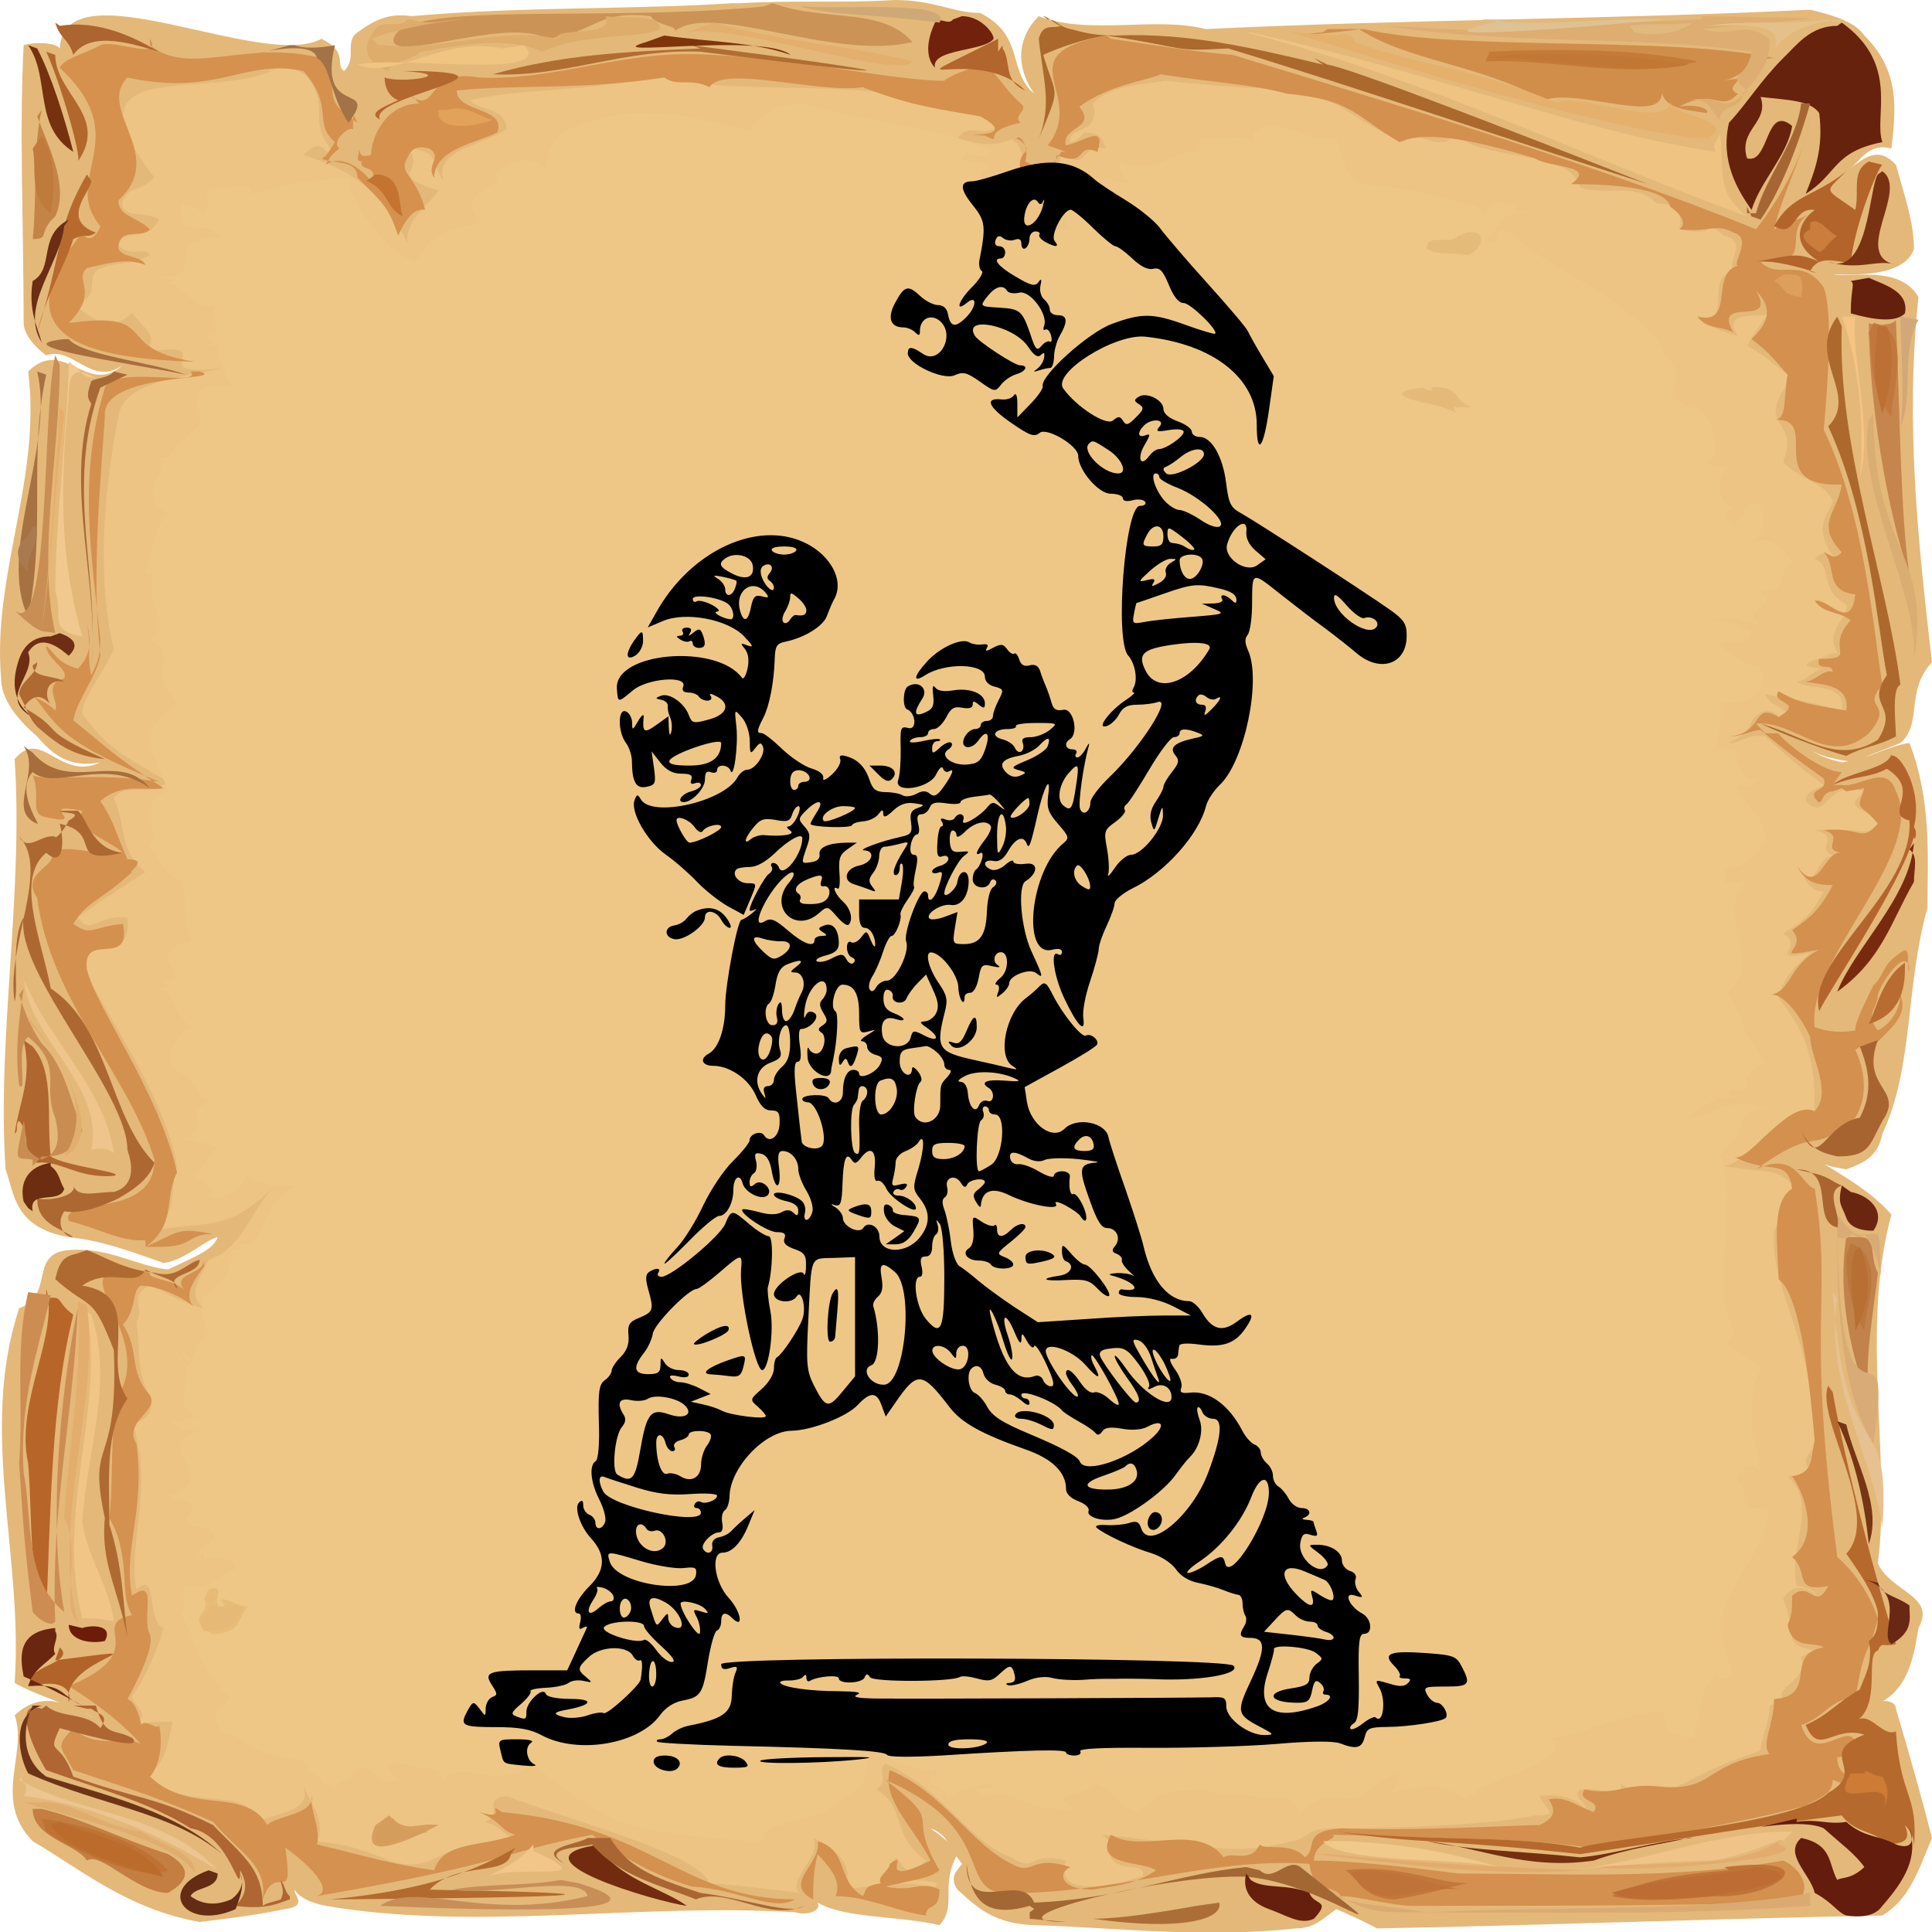 <?xml version="1.0" encoding="utf-8"?>
<svg width="600px" height="600" xmlns="http://www.w3.org/2000/svg">
  <g transform="matrix(2, 0, 0, 1.432, -225.407, 0.003)">
    <path d="M 227.762 0.7 C 235.468 0 243.875 0.7 251.58 0 C 257.885 0 260.687 2.802 264.891 2.802 C 271.896 7.705 269.094 15.411 273.297 20.315 C 270.495 14.711 270.495 8.406 273.997 3.502 C 281.703 7.705 292.211 3.502 299.917 6.304 C 330.741 4.203 363.666 4.203 393.789 2.101 C 397.992 3.502 400.794 4.903 402.195 7.705 C 407.799 15.411 407.099 23.818 406.398 32.224 C 402.896 30.823 401.495 35.026 400.094 36.427 C 402.195 34.326 404.297 31.524 407.099 35.727 C 408.5 42.732 409.901 48.336 409.901 53.941 C 408.5 60.245 400.094 59.545 397.291 59.545 C 400.094 60.245 407.799 57.443 410.602 64.449 C 408.5 91.769 410.602 118.39 412.703 143.609 C 408.5 149.914 411.302 156.919 407.799 161.122 C 404.297 163.224 402.195 163.924 400.794 165.326 C 397.291 164.625 395.19 163.924 393.789 162.523 C 395.19 163.924 396.591 164.625 398.692 165.326 C 402.896 164.625 405.698 161.823 409.2 161.122 C 412.703 173.732 412.003 186.342 412.003 196.85 C 408.5 214.363 409.901 231.176 404.997 245.887 C 404.297 250.791 402.195 252.192 399.393 253.593 C 395.89 252.892 393.789 251.491 392.388 249.39 C 397.992 254.293 402.896 257.796 406.398 263.4 C 401.495 288.619 406.398 315.94 404.297 339.058 C 406.398 345.363 413.404 346.063 410.602 353.069 C 409.901 358.673 409.2 367.079 403.596 369.881 C 404.297 368.48 407.099 368.48 407.099 370.582 C 409.2 380.389 411.302 390.897 412.703 398.603 C 410.602 405.609 409.2 411.913 404.997 415.416 C 378.377 416.117 353.158 417.518 326.537 418.218 C 323.735 416.117 322.334 415.416 320.233 414.015 C 318.131 416.117 316.73 418.218 313.928 418.218 C 299.917 420.32 287.308 418.218 273.997 417.518 C 266.992 417.518 264.19 413.314 261.388 409.812 C 259.987 407.01 261.388 405.609 262.088 404.208 C 259.987 400.705 259.987 397.903 257.185 396.502 C 258.586 397.903 260.687 400.004 261.388 402.106 C 258.586 409.111 261.388 413.314 258.586 417.518 C 252.281 415.416 243.875 416.117 239.671 412.614 C 240.372 414.716 237.57 415.416 236.169 414.716 C 212.35 412.614 186.431 418.919 163.313 413.314 C 160.511 412.614 159.11 411.213 158.409 409.812 C 158.409 411.213 160.511 413.314 157.008 414.015 C 152.105 415.416 147.901 416.117 143.698 416.817 C 132.49 414.015 125.484 405.609 117.778 399.304 C 111.474 390.197 117.078 380.389 114.976 371.983 C 119.88 365.678 124.083 370.582 127.586 372.684 C 122.682 369.181 118.479 367.78 114.976 364.978 C 116.377 337.657 109.372 310.336 115.677 283.716 C 121.281 280.914 117.078 271.807 123.383 271.106 C 129.688 270.406 133.891 274.609 138.794 275.309 C 142.998 272.507 145.8 271.106 146.5 268.304 C 144.399 269.005 141.597 273.208 138.094 273.908 C 132.49 271.106 128.286 269.005 123.383 268.304 C 114.976 266.202 114.976 259.197 113.575 253.593 C 112.174 225.571 116.377 194.047 114.976 164.625 C 119.18 157.62 121.982 169.529 128.286 165.326 C 123.383 166.727 120.581 163.224 118.479 159.721 C 114.976 155.518 112.875 151.315 112.875 147.112 C 111.474 124.695 119.18 103.679 117.078 80.561 C 122.682 72.855 126.185 86.165 131.789 79.16 C 126.885 84.064 124.083 74.957 119.88 77.058 C 117.778 74.957 116.377 72.155 116.377 70.053 C 116.377 49.737 115.677 28.021 116.377 9.807 C 117.778 9.107 121.281 9.107 121.982 10.508 C 122.682 -7.706 153.506 15.411 162.613 8.406 C 166.816 11.208 164.714 14.01 166.115 15.411 C 168.217 12.609 166.115 9.107 168.217 7.005 C 171.019 4.203 173.121 2.802 176.623 3.502 C 193.436 1.401 210.949 2.101 226.361 0.7" fill="rgb(228,184,121)"/>
    <path d="M 154.907 15.411 C 144.399 21.716 121.982 11.909 136.693 38.529 C 133.891 42.032 133.19 39.93 131.789 43.433 C 131.089 47.636 135.292 45.534 137.393 47.636 C 135.292 53.24 131.789 49.037 131.089 53.24 C 133.19 56.042 135.292 53.24 135.992 55.342 C 133.19 57.443 131.089 56.743 128.286 58.144 C 125.484 60.245 128.987 64.449 124.083 65.85 C 129.688 72.855 131.789 69.352 133.19 67.951 C 135.292 71.454 137.393 72.855 135.292 76.358 C 147.901 73.556 133.891 81.962 147.201 79.86 C 140.896 81.962 131.789 82.663 131.089 90.368 C 128.987 105.08 127.586 124.695 130.388 140.807 C 128.286 147.112 125.484 151.315 125.484 154.818 C 129.688 162.523 131.089 163.224 138.794 169.529 C 135.292 173.031 132.49 169.529 130.388 173.031 C 132.49 180.037 131.089 184.24 135.292 189.144 C 128.987 194.748 126.885 196.85 124.784 198.951 C 126.885 203.154 127.586 198.251 132.49 198.951 C 133.19 209.459 126.185 203.855 124.784 207.358 C 128.286 218.566 138.094 236.78 140.196 252.892 C 138.794 258.497 140.896 264.801 134.591 267.603 C 143.698 264.101 147.201 268.304 154.907 257.796 C 151.404 263.4 150.003 271.106 145.099 273.208 C 143.698 277.411 141.597 280.914 144.399 283.716 C 141.597 283.015 137.393 279.513 135.992 278.812 C 132.49 280.914 135.292 284.416 133.891 286.518 C 134.591 294.924 133.891 297.726 135.992 302.63 C 136.693 304.031 135.992 308.935 133.19 308.234 C 136.693 322.946 132.49 334.154 133.891 344.662 C 137.393 340.459 135.292 351.668 138.094 353.069 C 137.393 357.272 134.591 365.678 133.19 367.78 C 133.19 369.881 136.693 371.983 133.19 374.085 C 135.992 373.384 137.393 373.384 139.495 373.384 C 138.794 378.288 138.094 384.593 134.591 384.593 C 142.297 393.7 150.704 386.694 152.805 395.101 C 155.607 392.999 161.212 392.999 159.81 387.395 C 161.212 391.598 163.313 395.101 161.912 399.304 C 166.816 400.004 169.618 401.405 173.121 403.507 C 180.826 407.01 180.126 398.603 192.736 399.304 C 190.634 397.202 189.933 395.801 187.832 395.101 C 191.334 393.7 187.131 390.197 191.334 389.496 C 201.842 395.101 221.457 402.106 222.859 408.411 C 229.163 409.111 232.666 409.812 236.869 410.512 C 234.768 407.71 240.372 402.806 238.971 398.603 C 243.174 401.405 245.276 404.908 243.875 409.812 C 250.179 408.411 255.784 407.71 257.185 409.812 C 261.388 407.01 250.88 407.71 249.479 408.411 C 253.682 395.801 250.88 410.512 256.484 403.507 C 250.88 397.903 253.682 392.298 248.778 388.095 C 250.88 385.994 248.778 383.892 250.179 382.491 C 259.286 388.095 263.489 400.004 269.794 402.806 C 273.297 406.309 272.596 401.405 278.201 403.507 C 277.5 407.01 278.201 409.111 282.404 409.111 C 285.206 409.812 288.709 407.01 290.11 407.01 C 290.81 403.507 286.607 406.309 285.206 402.806 C 285.206 400.004 285.206 399.304 283.805 397.903 C 299.217 400.004 304.12 402.806 313.227 399.304 C 315.329 399.304 315.329 396.502 319.532 396.502 C 334.944 396.502 346.853 395.101 351.056 393.7 C 355.259 393.7 352.457 392.298 351.757 389.496 C 355.96 388.796 358.062 390.897 358.762 392.298 C 359.463 390.897 356.66 390.197 358.062 388.095 C 360.864 387.395 365.067 390.197 364.366 386.694 C 365.767 389.496 370.671 385.293 367.869 390.897 C 376.976 385.293 376.976 383.892 386.083 379.689 C 386.083 376.887 387.484 374.085 387.484 369.881 C 390.286 368.48 388.184 370.582 390.987 370.582 C 386.083 365.678 393.789 365.678 392.388 359.373 C 393.789 357.972 394.489 357.972 395.89 358.673 C 393.789 357.272 390.286 357.972 390.987 353.069 C 390.286 350.266 390.286 348.865 389.586 346.764 C 391.687 341.86 395.19 346.063 394.489 346.063 C 395.19 345.363 393.088 343.962 391.687 343.962 C 390.286 335.555 395.19 326.448 390.286 320.143 C 397.992 319.443 390.286 319.443 394.489 313.839 C 394.489 290.021 387.484 280.213 388.184 266.903 C 390.286 261.299 390.286 255.694 393.088 259.898 C 388.184 252.192 388.885 254.994 380.479 252.892 C 386.083 250.791 386.783 240.983 394.489 243.085 C 394.489 232.577 394.489 226.272 388.885 216.465 C 389.586 211.561 391.687 209.459 393.789 206.657 C 386.783 208.759 393.088 205.256 389.586 202.454 C 393.789 198.951 394.489 196.85 395.89 193.347 C 393.088 193.347 393.088 189.144 391.687 189.144 C 395.19 193.347 394.489 185.641 397.291 185.641 C 394.489 183.539 398.692 181.438 394.489 180.037 C 401.495 179.336 402.195 181.438 404.997 179.336 C 402.195 174.432 398.692 175.834 402.195 171.63 C 395.89 168.828 396.591 178.636 393.088 173.732 C 393.088 170.93 395.89 170.93 395.89 170.229 C 391.687 166.026 390.286 163.924 386.783 159.721 C 383.981 159.021 383.281 161.122 381.179 161.122 C 386.083 157.62 383.281 156.219 386.783 154.117 C 389.586 154.117 389.586 158.32 390.987 156.919 C 390.286 152.716 388.184 154.117 386.783 150.614 C 393.088 152.015 393.088 152.015 398.692 154.117 C 399.393 147.812 393.789 149.914 391.687 147.812 C 393.088 147.812 394.489 145.01 395.89 145.01 C 388.184 144.31 400.094 141.507 395.89 142.208 C 398.692 140.807 400.094 142.208 399.393 143.609 C 394.489 137.304 400.094 134.502 399.393 130.999 C 395.19 128.197 397.291 122.593 394.489 121.192 C 395.89 119.09 396.591 120.491 397.291 120.491 C 393.789 113.486 397.291 110.684 397.291 108.582 C 395.89 104.379 392.388 104.379 389.586 100.176 C 392.388 90.368 384.682 93.171 390.987 81.962 C 388.184 79.16 386.783 77.058 383.981 74.957 C 385.382 71.454 386.783 69.352 387.484 67.251 C 389.586 70.053 379.078 65.85 382.58 72.855 C 380.479 72.155 376.976 70.053 376.976 70.053 C 381.88 70.053 376.976 58.844 382.58 58.844 C 379.778 58.144 384.682 52.54 380.479 51.139 C 375.575 46.235 381.179 51.839 373.473 49.737 C 374.174 46.235 372.773 44.133 369.971 44.133 C 366.468 39.229 362.265 42.732 358.062 40.631 C 356.66 32.224 341.949 35.026 338.447 28.721 C 337.046 34.326 331.441 26.62 330.741 30.823 C 322.334 25.919 322.334 22.417 313.928 19.615 C 305.521 18.914 303.42 18.914 293.612 17.513 C 291.511 18.213 285.206 18.213 282.404 22.417 C 283.805 29.422 278.201 27.32 278.901 30.823 C 279.602 30.823 280.302 30.123 281.003 28.721 C 284.505 28.721 283.805 31.524 284.505 32.224 C 280.302 30.823 281.703 37.828 277.5 32.925 C 276.8 40.631 275.399 40.631 277.5 46.235 C 273.297 43.433 272.596 41.331 268.393 44.133 C 270.495 39.229 273.297 33.625 269.794 30.123 C 266.992 32.224 263.489 30.823 261.388 30.123 C 262.789 26.62 264.891 29.422 266.992 28.021 C 267.693 26.62 266.292 26.62 265.591 25.219 C 250.88 15.411 221.457 21.716 216.554 16.112 C 202.543 20.315 194.137 18.914 185.73 21.716 C 186.431 23.818 191.334 23.117 191.334 28.021 C 187.832 31.524 180.126 32.224 181.527 39.229 C 178.725 32.925 182.228 33.625 172.42 30.823 C 175.222 28.721 175.923 31.524 178.725 30.123 C 176.623 30.123 175.222 27.32 173.821 29.422 C 181.527 37.128 171.019 37.128 180.826 41.331 C 178.024 46.235 175.923 47.636 175.923 52.54 C 172.42 42.732 168.217 37.128 159.81 33.625 C 163.313 28.721 163.313 35.026 164.014 32.224 C 160.511 25.919 164.014 23.818 160.511 16.812 C 158.409 14.01 155.607 14.711 154.206 15.411" fill="rgb(237,196,131)"/>
    <path d="M 235.468 23.117 M 235.468 21.716 M 236.869 22.417 L 237.57 22.417 C 248.778 27.32 258.586 27.32 265.591 32.224 C 266.992 35.026 263.489 33.625 262.789 32.925 C 260.687 36.427 264.891 34.326 266.292 35.727 C 262.088 39.229 270.495 43.433 264.891 43.433 C 274.698 47.636 266.992 51.839 278.901 49.737 C 275.399 42.032 283.104 44.133 281.703 39.229 C 285.907 37.128 288.709 42.032 291.511 43.433 C 290.81 43.433 285.907 38.529 286.607 35.026 C 290.11 37.828 294.313 34.326 297.115 32.925 C 299.917 33.625 298.516 30.823 299.217 30.123 C 301.318 30.823 306.222 28.021 307.623 32.925 C 306.923 30.123 306.923 28.021 309.725 27.32 C 313.928 27.32 316.029 30.823 320.233 30.123 C 320.933 35.026 322.334 38.529 323.735 39.93 C 331.441 40.631 336.345 42.732 341.949 44.834 C 341.949 44.834 344.051 46.935 341.949 46.935 C 344.051 47.636 342.65 42.032 348.254 44.834 C 345.452 48.336 346.853 46.235 343.35 52.54 C 346.853 53.941 343.35 48.336 347.554 50.438 C 349.655 56.042 365.067 63.748 368.57 72.855 C 372.773 79.86 375.575 81.261 369.971 86.866 C 373.473 84.064 374.174 90.368 375.575 87.566 C 379.778 90.368 379.778 102.978 377.676 98.775 C 377.676 102.278 380.479 100.876 381.88 100.876 C 379.078 101.577 379.078 109.983 381.88 109.983 C 381.179 110.684 379.778 111.384 378.377 110.684 C 379.078 112.786 381.88 112.085 381.88 114.887 C 381.88 112.085 384.682 112.786 383.281 110.684 L 383.981 109.983 L 384.682 109.283 L 386.083 109.283 C 386.083 111.384 387.484 114.887 384.682 117.689 C 388.184 115.588 390.286 120.491 390.987 121.892 C 388.184 124.695 390.286 130.999 384.682 126.796 C 390.987 132.4 381.88 130.999 386.083 135.903 C 383.281 133.802 381.179 133.802 378.377 134.502 C 381.88 134.502 382.58 135.903 384.682 137.304 C 383.981 140.106 381.179 138.705 379.778 139.406 C 379.078 139.406 382.58 143.609 386.083 145.01 C 387.484 150.614 383.981 153.416 379.778 152.015 C 380.479 156.919 379.078 159.721 379.078 163.224 C 379.078 163.224 380.479 161.122 382.58 163.224 C 380.479 175.834 386.083 172.331 386.783 182.138 C 385.382 185.641 383.981 187.743 380.479 188.443 C 380.479 193.347 380.479 191.245 383.981 191.245 C 378.377 198.251 387.484 208.058 379.778 213.662 C 382.58 215.764 383.281 225.571 386.083 229.775 C 383.281 236.78 379.778 236.78 374.874 242.384 C 381.179 240.983 379.078 238.181 387.484 240.283 C 379.778 240.983 385.382 248.689 379.078 248.689 C 383.281 258.497 378.377 276.71 381.179 287.218 C 382.58 291.422 379.078 292.823 379.078 289.32 C 381.179 292.122 383.981 294.224 386.083 296.325 C 383.281 305.432 385.382 314.539 386.083 317.341 C 383.281 318.042 384.682 317.341 381.88 320.143 C 385.382 323.646 381.179 327.849 387.484 327.149 C 386.083 337.657 383.981 336.956 380.479 348.865 C 379.078 351.668 380.479 358.673 381.88 362.876 C 380.479 364.978 379.078 363.577 379.078 362.876 C 376.275 366.379 376.976 371.983 375.575 376.887 C 369.27 376.186 372.072 371.282 370.671 370.582 C 362.965 372.684 358.062 376.186 353.858 376.887 C 357.361 382.491 339.147 387.395 341.949 389.496 C 334.944 388.095 337.746 385.994 328.639 388.796 C 330.741 386.694 328.639 383.892 331.441 383.892 C 327.238 385.293 325.136 388.095 324.436 389.496 C 314.628 388.796 310.425 392.298 299.917 386.694 C 291.511 389.496 293.612 388.796 289.409 392.999 C 285.206 390.897 285.907 388.796 283.104 386.694 C 280.302 390.197 274.698 388.796 279.602 392.298 C 271.195 392.999 270.495 387.395 265.591 389.496 C 261.388 385.994 267.693 389.496 266.992 386.694 C 264.891 387.395 261.388 387.395 259.987 390.197 C 259.987 388.796 257.885 386.694 257.185 386.694 L 257.185 385.994 L 257.185 384.593 L 258.586 385.293 L 259.286 386.694 C 259.987 386.694 260.687 385.293 262.088 385.994 C 262.789 383.892 263.489 383.192 261.388 381.79 C 263.489 382.491 261.388 383.892 259.286 385.994 C 261.388 383.192 250.179 384.593 248.778 378.288 C 245.976 381.79 248.778 387.395 243.875 389.496 C 241.072 395.801 229.864 394.4 231.265 399.304 C 225.661 399.304 218.655 397.903 212.35 396.502 C 204.645 393.7 198.34 385.994 195.538 382.491 C 189.933 388.796 184.329 381.09 181.527 385.994 C 181.527 382.491 176.623 383.892 175.923 382.491 C 171.019 381.79 173.821 384.593 174.522 385.994 C 169.618 387.395 171.72 381.79 167.516 383.892 C 167.516 387.395 165.415 384.593 164.714 388.095 C 161.912 385.293 160.511 383.892 159.81 381.79 C 150.704 380.389 151.404 376.887 147.201 375.486 C 145.099 371.282 146.5 369.181 149.302 369.181 C 142.998 362.176 142.998 354.47 140.896 350.266 C 142.297 347.464 140.196 346.063 141.597 343.962 C 145.8 345.363 146.5 341.16 149.302 340.459 C 150.003 337.657 144.399 336.956 144.399 338.357 C 143.698 332.053 147.901 336.956 145.099 331.352 C 136.693 330.652 147.901 325.748 138.794 325.047 C 147.901 319.443 135.292 313.839 143.698 310.336 C 143.698 308.935 140.896 311.037 140.196 309.635 C 141.597 306.833 142.998 307.534 143.698 307.534 C 138.094 304.732 144.399 297.026 140.196 294.224 C 143.698 299.127 141.597 292.122 145.099 289.32 C 141.597 276.01 148.602 283.015 148.602 271.106 C 155.607 271.106 151.404 259.197 160.511 257.796 C 157.008 256.395 151.404 257.796 150.704 253.593 C 151.404 256.395 149.302 259.197 145.8 259.898 C 146.5 257.095 143.698 256.395 142.297 254.293 C 144.399 255.694 145.099 246.587 148.602 251.491 C 145.8 246.587 143.698 248.689 140.896 246.587 C 149.302 247.989 138.094 238.882 146.5 239.582 C 142.998 238.181 142.998 233.277 139.495 231.876 C 140.196 231.876 136.693 225.571 143.698 224.17 C 139.495 220.668 140.196 215.764 137.393 214.363 C 145.099 212.962 131.789 203.855 144.399 206.657 C 140.196 203.154 142.297 196.85 140.896 191.245 C 138.794 189.844 136.693 185.641 136.693 184.94 C 137.393 180.037 133.891 173.732 138.794 171.63 C 137.393 165.326 135.992 163.924 135.992 159.721 C 136.693 155.518 139.495 154.117 140.196 152.015 C 135.292 146.411 140.896 141.507 135.992 138.705 C 140.896 134.502 131.789 128.898 139.495 121.192 C 138.094 121.892 137.393 125.395 135.292 123.994 C 136.693 118.39 136.693 114.187 138.794 111.384 C 133.19 107.882 139.495 100.876 137.393 100.876 C 140.196 98.775 139.495 95.272 142.998 94.572 C 145.099 89.668 141.597 86.866 144.399 84.064 C 145.8 83.363 148.602 84.064 150.003 84.064 C 147.901 85.465 147.901 79.86 146.5 77.058 C 146.5 71.454 152.105 77.759 150.704 74.957 C 147.901 72.855 145.8 75.657 145.099 74.957 C 148.602 71.454 143.698 70.753 147.201 65.85 C 141.597 68.652 142.297 60.245 137.393 61.647 C 145.8 60.245 136.693 49.737 147.901 52.54 C 142.998 46.235 145.099 51.839 140.896 48.336 C 140.196 38.529 142.297 48.336 144.399 46.235 C 146.5 42.732 142.297 40.631 147.901 40.631 C 147.901 41.331 152.805 38.529 151.404 43.433 C 157.709 39.229 156.308 39.93 166.816 38.529 C 166.816 45.534 175.222 56.042 176.623 58.144 C 180.126 49.737 182.228 49.737 187.832 48.336 C 181.527 41.331 193.436 39.93 189.233 37.828 C 192.035 35.026 195.538 32.925 197.639 37.128 C 197.639 31.524 199.04 29.422 201.142 28.021 C 206.046 25.219 209.548 24.518 212.35 24.518 C 220.757 24.518 224.96 27.32 228.463 29.422 C 229.864 25.919 231.965 24.518 233.367 23.117" fill="rgb(238,199,134)"/>
    <path d="M 236.169 23.117 C 233.367 23.818 229.864 25.919 229.864 28.721 C 221.457 25.219 210.249 23.117 201.842 28.021 C 200.441 30.823 197.639 30.823 200.441 35.727 C 196.238 37.828 192.736 32.925 190.634 37.128 C 194.137 41.331 182.228 40.631 189.933 47.636 C 181.527 50.438 180.826 50.438 179.425 58.144 C 174.522 56.743 166.816 46.235 166.816 39.93 C 157.008 40.631 157.008 39.93 152.105 42.032 C 150.704 42.032 151.404 39.93 148.602 40.631 C 140.896 42.032 147.901 42.032 145.099 46.935 C 138.094 39.93 141.597 51.139 144.399 48.336 C 145.099 50.438 148.602 48.336 148.602 51.839 C 137.393 49.737 146.5 60.245 136.693 60.245 C 142.297 59.545 142.297 68.652 146.5 65.149 C 144.399 70.053 149.302 72.855 144.399 72.855 C 149.302 76.358 147.201 85.465 152.105 81.962 C 148.602 85.465 146.5 83.363 144.399 84.064 C 142.297 86.866 145.8 89.668 142.998 93.171 C 140.196 95.272 141.597 99.475 137.393 99.475 C 140.196 101.577 133.891 107.181 140.196 109.983 C 131.789 122.593 140.196 134.502 136.693 138.005 C 141.597 141.507 135.992 146.411 141.597 149.914 C 140.196 154.117 137.393 155.518 136.693 157.62 C 136.693 163.924 138.794 165.326 140.196 170.229 C 134.591 173.732 138.094 180.037 135.992 183.539 C 137.393 187.743 140.196 187.743 142.297 189.144 C 142.998 195.448 141.597 203.855 142.998 203.855 C 133.19 206.657 145.8 210.86 138.094 212.962 C 140.896 215.764 140.196 220.668 142.998 222.069 C 137.393 226.272 140.896 230.475 140.896 231.176 C 143.698 233.277 143.698 237.481 146.5 238.181 C 141.597 240.283 145.099 243.085 142.297 245.887 C 143.698 247.288 146.5 245.887 146.5 249.39 C 144.399 250.09 145.8 254.293 143.698 254.293 C 145.099 255.694 147.201 257.796 144.399 259.898 C 147.901 258.497 150.704 257.095 150.003 252.192 C 151.404 257.095 157.008 255.694 159.81 256.395 C 152.105 259.898 156.308 271.106 150.003 269.705 C 150.704 283.015 141.597 276.71 147.901 286.518 C 143.698 288.619 142.998 300.529 140.896 292.823 C 145.099 297.026 138.794 304.732 145.099 306.833 C 142.998 308.234 141.597 308.234 139.495 308.234 C 140.196 311.037 144.399 307.534 145.099 311.037 C 135.992 313.138 148.602 320.143 138.794 324.347 C 148.602 327.149 135.292 329.951 146.5 330.652 C 147.901 334.154 142.297 335.555 143.698 337.657 C 145.099 333.454 147.201 340.459 150.003 336.956 C 150.003 346.063 139.495 341.86 142.297 348.865 C 143.698 354.47 143.698 362.176 148.602 367.079 C 147.901 370.582 145.8 370.582 147.201 374.785 C 153.506 377.587 150.003 380.389 159.11 380.389 C 161.212 382.491 161.912 385.293 163.313 387.395 C 165.415 384.593 166.816 386.694 166.115 383.192 C 171.019 381.09 171.019 385.994 172.42 385.994 C 171.72 384.593 171.72 381.09 175.222 381.09 C 175.923 382.491 181.527 382.491 180.826 385.293 C 184.329 380.389 189.933 388.095 193.436 381.09 C 199.04 385.293 203.944 393.7 211.65 395.101 C 218.655 397.202 224.96 398.603 230.564 397.903 C 229.864 393.7 240.372 395.101 242.473 390.897 C 248.778 387.395 243.875 381.09 246.677 378.288 C 250.88 379.689 256.484 385.994 258.586 382.491 C 259.286 385.293 255.083 385.994 259.987 388.796 C 261.388 386.694 264.891 386.694 266.992 385.994 C 268.393 388.095 265.591 388.796 264.19 388.095 C 271.195 386.694 271.195 392.298 277.5 391.598 C 273.297 389.496 281.003 388.095 281.003 385.994 C 285.206 387.395 287.308 390.897 288.008 392.298 C 292.912 388.095 292.211 388.796 299.217 388.095 C 304.12 390.897 311.826 385.293 314.628 392.999 C 322.334 383.892 320.233 397.903 329.34 381.79 C 331.441 385.293 330.04 384.593 329.34 388.095 C 337.046 385.293 336.345 387.395 340.548 390.197 C 339.848 385.994 356.66 381.79 351.056 376.186 C 356.66 374.785 363.666 371.983 369.27 371.282 C 374.174 370.582 369.27 375.486 374.174 376.186 C 374.874 370.582 376.976 366.379 379.078 363.577 C 380.479 361.475 379.778 363.577 380.479 364.277 C 379.778 358.673 378.377 351.668 380.479 348.865 C 383.281 336.956 385.382 336.956 386.083 327.849 C 380.479 328.55 384.682 323.646 381.88 321.545 C 383.981 317.341 383.981 316.641 386.083 318.742 C 384.682 315.24 382.58 306.133 386.083 297.026 C 383.981 293.523 380.479 293.523 378.377 291.422 C 379.778 288.619 381.179 292.823 381.88 288.619 C 377.676 276.71 382.58 258.497 378.377 251.491 C 384.682 247.288 379.078 241.684 386.783 240.283 C 377.676 236.78 382.58 245.186 374.174 243.785 C 376.275 240.983 375.575 239.582 377.676 237.481 C 379.778 238.181 382.58 237.481 382.58 238.882 C 383.281 238.181 381.179 238.181 380.479 236.079 C 387.484 237.481 380.479 233.277 386.783 230.475 C 383.281 223.47 381.179 217.165 380.479 215.764 C 387.484 208.759 378.377 199.652 382.58 191.946 C 381.179 192.646 379.078 191.245 379.778 189.144 C 383.281 187.042 384.682 185.641 386.083 182.138 C 386.083 175.133 383.281 175.133 381.88 171.63 C 383.281 168.128 384.682 172.331 385.382 168.828 C 381.88 170.229 383.281 157.62 377.676 166.026 C 378.377 159.721 379.778 156.919 379.078 152.716 C 382.58 152.015 386.783 151.315 384.682 145.711 C 380.479 144.31 381.179 140.106 378.377 141.507 C 380.479 138.005 383.281 139.406 384.682 138.005 C 381.88 134.502 380.479 136.604 376.976 135.203 C 379.778 133.802 383.981 132.4 383.981 135.903 C 380.479 130.299 390.987 131.7 383.281 126.796 C 390.987 130.999 386.083 124.695 390.286 122.593 L 391.687 124.695 L 390.286 122.593 C 388.885 121.192 388.184 116.288 383.981 119.09 C 386.783 115.588 385.382 109.983 385.382 109.983 C 384.682 111.384 383.981 112.786 382.58 114.187 C 380.479 114.187 381.179 112.786 379.078 112.786 C 384.682 113.486 374.174 102.978 381.88 102.278 C 379.078 103.679 376.976 100.176 376.976 98.775 C 379.778 102.978 379.078 90.368 375.575 89.668 C 373.473 89.668 373.473 85.465 370.671 88.967 C 374.874 81.261 372.072 80.561 369.971 73.556 C 365.067 65.149 349.655 55.342 346.853 53.941 C 344.751 49.037 347.554 56.743 343.35 53.24 C 344.051 46.235 348.254 46.235 349.655 46.235 C 341.949 42.732 346.152 48.336 343.35 49.037 C 341.249 46.935 342.65 46.235 341.949 44.834 C 336.345 43.433 331.441 41.331 323.735 41.331 C 323.035 39.229 319.532 35.727 319.532 32.224 C 315.329 31.524 313.928 28.021 310.425 28.721 C 306.222 28.721 309.725 30.823 309.024 32.224 C 304.821 28.021 303.42 30.823 299.917 30.123 C 299.217 31.524 300.618 35.026 297.816 35.026 C 295.013 35.026 290.11 38.529 288.709 35.727 C 288.008 37.128 287.308 39.229 289.409 39.93 C 285.206 39.93 283.104 37.128 280.302 40.631 C 281.003 39.229 283.104 39.229 283.104 39.93 C 278.901 44.133 278.901 44.133 278.901 50.438 C 266.292 52.54 273.297 46.935 265.591 44.133 C 269.094 43.433 260.687 38.529 266.292 36.427 C 264.19 35.026 260.687 37.128 260.687 33.625 C 263.489 32.224 264.891 33.625 266.992 32.925 C 258.586 28.021 248.778 28.021 237.57 23.117" fill="rgb(238,199,135)"/>
    <path d="M 284.505 7.705 C 268.393 11.909 281.703 20.315 275.399 31.524 L 278.201 32.925 L 277.5 32.925 L 276.8 34.326 C 275.399 37.828 273.297 41.331 275.399 44.834 C 269.094 38.529 276.099 37.828 271.896 35.026 C 272.596 32.224 271.195 28.721 270.495 30.123 C 271.195 30.123 272.596 32.224 271.896 32.925 C 269.094 37.128 274.698 40.631 269.094 42.032 C 271.195 39.93 271.896 41.331 273.997 43.433 L 275.399 45.534 L 276.099 46.235 L 276.8 45.534 C 273.997 41.331 276.099 39.93 276.8 33.625 C 281.703 36.427 279.602 30.823 283.104 32.925 C 284.505 26.62 281.003 30.823 278.201 31.524 C 277.5 27.32 283.104 28.021 280.302 23.117 C 285.206 18.213 290.81 17.513 292.912 16.112 C 302.719 18.213 306.923 18.213 312.527 20.315 C 323.035 21.716 323.035 25.219 330.04 30.823 C 334.243 28.021 342.65 30.823 351.056 34.326 C 353.158 36.427 360.864 35.727 356.66 39.93 C 362.965 39.93 371.372 40.631 372.072 44.834 C 373.473 46.235 374.874 48.336 373.473 49.737 C 378.377 50.438 379.078 48.336 381.88 50.438 C 385.382 51.839 380.479 58.844 383.281 57.443 C 377.676 58.144 382.58 70.753 376.275 68.652 C 377.676 71.454 380.479 70.753 381.88 72.155 C 378.377 63.748 388.885 71.454 385.382 63.048 C 388.885 67.951 386.083 71.454 384.682 73.556 C 387.484 76.358 388.885 79.16 390.286 81.261 C 389.586 86.165 390.286 91.069 388.184 91.069 C 395.89 90.368 386.083 105.78 398.692 105.08 C 397.992 111.384 394.489 113.486 398.692 119.791 C 397.291 121.892 396.591 119.791 395.89 119.791 C 397.992 122.593 395.89 128.197 400.794 128.898 C 400.094 137.304 396.591 129.598 394.489 130.299 C 395.89 133.101 397.992 132.4 400.094 134.502 C 395.89 140.807 401.495 142.908 395.19 142.908 C 394.489 145.711 397.291 143.609 397.291 145.711 C 395.89 145.01 394.489 147.812 393.088 147.812 C 394.489 148.513 400.094 147.812 399.393 154.117 C 393.789 152.716 392.388 152.716 388.885 149.914 C 387.484 152.716 393.088 152.015 388.885 155.518 C 384.682 152.015 386.783 159.021 381.179 159.721 C 383.281 159.721 384.682 158.32 386.083 158.32 C 390.286 163.224 392.388 165.326 395.89 168.828 C 396.591 171.63 393.789 170.93 394.489 173.031 C 395.89 175.834 395.19 171.63 397.291 171.63 L 398.692 170.93 L 399.393 171.63 L 402.195 170.93 C 400.794 176.534 401.495 173.732 404.297 178.636 C 401.495 182.839 402.195 179.336 395.89 180.037 C 399.393 181.438 395.19 184.24 398.692 184.94 C 395.89 184.24 395.19 194.748 391.687 187.743 C 393.088 191.245 394.489 191.946 397.291 191.946 C 395.19 197.55 393.789 198.951 390.987 201.753 C 393.789 205.956 386.783 208.058 395.19 205.956 C 390.286 209.459 390.987 215.063 387.484 215.764 C 389.586 215.063 392.388 220.668 393.789 224.871 C 393.789 229.074 397.291 236.78 394.489 240.983 C 390.286 238.181 383.981 252.892 381.88 250.791 C 387.484 254.994 390.286 250.791 390.987 257.796 C 387.484 260.598 388.885 271.807 388.885 277.411 C 392.388 280.914 393.789 301.229 394.489 312.438 C 393.789 315.94 394.489 319.443 390.987 320.143 C 393.088 324.347 395.19 333.454 390.987 337.657 C 393.789 341.16 390.987 345.363 396.591 343.962 C 394.489 349.566 393.789 342.561 390.987 346.063 C 390.987 348.865 390.987 350.266 390.286 352.368 C 390.987 357.972 394.489 355.871 395.89 357.272 C 389.586 358.673 395.19 367.78 388.184 368.48 C 388.184 374.085 386.083 378.288 387.484 380.389 C 376.976 382.491 379.078 388.796 369.971 387.395 C 365.067 386.694 363.666 389.496 358.762 388.095 C 357.361 390.897 361.564 390.197 360.163 392.999 C 357.361 391.598 355.96 389.496 353.158 390.197 C 354.559 392.999 353.858 394.4 351.757 395.801 C 348.254 395.801 332.142 397.202 320.933 396.502 C 314.628 397.202 317.431 400.705 315.329 402.806 C 313.227 399.304 309.024 401.405 308.324 400.004 C 306.923 404.208 304.12 401.405 302.719 402.806 C 298.516 395.101 290.11 402.106 285.206 397.903 C 282.404 404.908 290.11 403.507 292.211 405.609 C 288.709 409.111 284.505 409.111 282.404 409.812 C 277.5 409.812 276.8 406.309 278.901 404.908 C 272.596 402.106 273.297 407.01 269.794 404.208 C 263.489 400.004 259.286 388.796 250.88 383.892 C 249.479 390.197 255.083 397.202 257.185 403.507 C 248.078 409.812 254.383 400.705 250.88 404.208 C 250.88 405.609 248.778 407.01 249.479 408.411 C 246.677 409.111 247.377 409.812 246.677 411.213 C 242.473 407.71 244.575 401.405 239.671 399.304 C 240.372 404.208 234.067 408.411 238.971 411.913 C 238.971 409.111 238.971 405.609 239.671 402.106 C 242.473 406.309 243.174 408.411 242.473 411.213 C 247.377 411.213 252.281 414.716 256.484 415.416 C 256.484 412.614 258.586 414.716 258.586 409.812 C 255.784 407.71 254.383 410.512 250.179 409.111 C 257.185 407.01 257.185 407.01 258.586 405.609 C 252.981 392.298 259.987 396.502 250.179 385.994 C 269.794 397.903 259.286 412.614 271.896 410.512 C 288.008 409.812 301.318 402.806 316.029 404.208 C 316.73 411.213 319.532 408.411 320.933 411.213 C 323.735 411.213 328.639 413.314 332.142 413.314 C 353.158 413.314 371.372 413.314 390.286 412.614 C 394.489 411.913 393.088 405.609 389.586 403.507 C 372.773 407.71 354.559 406.309 339.147 406.309 C 331.441 404.908 322.334 403.507 316.73 403.507 C 316.73 399.304 320.933 398.603 319.532 397.903 C 335.644 398.603 349.655 398.603 359.463 400.705 C 366.468 399.304 383.981 395.101 393.088 391.598 C 394.489 390.197 397.291 389.496 397.291 385.994 C 402.195 388.796 404.997 387.395 404.297 392.298 C 405.698 382.491 397.992 388.796 397.992 381.09 C 400.094 381.09 399.393 377.587 400.794 377.587 C 399.393 373.384 394.489 383.192 392.388 374.085 C 395.89 372.684 397.291 367.78 400.794 368.48 C 402.195 355.871 402.896 359.373 404.297 350.967 C 402.896 345.363 400.794 341.16 397.992 337.657 C 393.088 285.117 397.291 282.315 394.489 257.796 C 392.388 257.095 391.687 249.39 385.382 253.593 C 395.89 243.085 393.088 251.491 400.794 242.384 C 402.896 237.481 402.195 231.876 400.794 227.673 C 402.896 225.571 402.896 226.973 403.596 226.973 C 405.698 223.47 409.2 220.668 407.799 215.764 C 407.799 218.566 406.398 222.069 404.297 223.47 C 402.195 219.967 404.297 218.566 404.297 215.764 C 404.997 212.261 409.2 204.555 409.2 210.86 C 408.5 208.759 409.901 203.855 407.099 207.358 C 404.997 209.459 404.997 212.261 403.596 213.662 C 402.195 217.866 400.794 221.368 400.794 223.47 C 397.992 224.17 395.89 223.47 394.489 222.769 C 393.088 208.058 412.003 184.94 407.099 171.63 C 405.698 165.326 401.495 170.93 398.692 170.229 L 397.291 170.229 L 398.692 167.427 C 395.19 167.427 388.885 159.721 388.885 159.021 L 386.783 159.021 L 385.382 156.919 C 391.687 156.219 396.591 166.727 402.896 159.021 C 407.099 152.015 401.495 154.117 404.997 148.513 C 403.596 136.604 402.195 111.384 395.89 93.171 C 396.591 82.663 397.291 67.251 395.89 62.347 C 392.388 55.342 388.885 60.946 386.083 56.743 C 395.19 57.443 388.885 50.438 393.789 46.235 C 392.388 47.636 390.987 47.636 388.184 49.737 C 389.586 41.331 393.088 32.925 393.789 25.219 C 393.088 33.625 388.885 43.433 385.382 49.737 C 362.265 36.427 327.238 21.716 304.12 11.909 C 297.816 11.208 292.211 9.807 285.206 8.406" fill="rgb(211,144,78)"/>
    <path d="M 135.992 8.406 C 138.094 13.31 130.388 8.406 128.286 9.807 C 125.484 11.909 122.682 12.609 121.982 14.711 C 133.891 30.123 121.982 38.529 128.286 49.037 C 127.586 51.839 126.185 52.54 125.484 50.438 C 111.474 74.957 128.987 77.759 142.998 78.459 C 129.688 75.657 138.094 67.251 123.383 70.053 C 128.286 63.048 124.083 60.946 126.185 58.144 C 130.388 56.743 132.49 56.042 135.292 57.443 C 134.591 55.342 131.789 56.042 131.089 53.941 C 131.089 49.037 134.591 51.839 135.992 49.737 C 133.891 46.935 131.089 46.935 131.089 43.433 C 138.794 33.625 127.586 23.818 132.49 16.812 C 146.5 21.016 150.704 12.609 159.81 15.411 C 164.714 23.117 161.212 26.62 164.714 30.823 C 164.014 32.224 163.313 34.326 162.613 34.326 C 164.014 35.727 168.217 34.326 168.217 38.529 C 171.72 43.433 173.121 44.834 174.522 51.139 C 175.222 49.037 176.623 44.834 178.725 45.534 C 177.324 37.828 174.522 37.828 175.923 34.326 C 176.623 32.224 177.324 31.524 179.425 32.224 C 181.527 34.326 178.725 35.727 180.126 38.529 C 180.126 32.224 187.131 30.823 189.933 28.721 C 191.334 23.117 183.629 24.518 183.629 19.615 C 194.137 18.213 202.543 19.615 215.853 16.812 C 217.955 18.914 220.056 16.812 222.859 18.914 C 224.96 14.01 239.671 20.315 246.677 18.914 C 254.383 23.117 259.286 23.818 264.891 25.219 C 273.297 31.524 255.083 28.021 265.591 29.422 C 269.094 31.524 264.19 28.721 271.195 26.62 C 269.794 25.219 272.596 23.818 271.195 22.417 C 268.393 18.914 267.693 16.112 265.591 14.01 C 262.088 15.411 260.687 16.112 259.286 17.513 C 251.58 17.513 236.169 12.609 223.559 11.909 C 209.548 10.508 199.741 17.513 187.131 16.812 C 178.725 14.711 180.826 24.518 176.623 21.016 C 177.324 21.016 177.324 22.417 178.024 22.417 C 172.42 22.417 170.318 30.123 170.318 33.625 C 168.217 34.326 168.917 32.925 168.217 32.224 C 168.917 32.925 167.516 35.026 168.917 35.026 C 168.217 37.128 171.72 35.727 170.318 39.229 C 168.217 35.727 165.415 33.625 163.313 35.727 C 164.014 33.625 164.714 32.925 165.415 32.224 C 164.014 30.823 166.816 27.32 167.516 28.021 C 167.516 24.518 167.516 24.518 168.217 26.62 C 161.912 21.016 166.115 20.315 162.613 12.609 C 150.704 8.406 142.297 16.812 135.992 9.807" fill="rgb(214,145,78)"/>
    <path d="M 144.399 273.208 C 144.399 276.71 138.794 276.01 141.597 280.213 C 140.196 277.411 135.292 277.411 135.992 276.01 C 119.18 272.507 137.393 287.919 131.089 302.63 C 129.688 310.336 130.388 320.143 129.688 329.25 C 133.19 337.657 131.089 345.363 133.19 350.266 C 126.185 352.368 136.693 357.972 123.383 365.678 C 128.286 369.881 132.49 374.785 134.591 378.288 C 132.49 376.186 127.586 379.689 124.083 374.785 C 121.281 378.988 121.982 378.288 124.083 383.892 C 134.591 388.796 136.693 389.496 145.8 395.101 C 150.003 402.106 154.206 404.208 153.506 411.913 C 155.607 403.507 158.409 414.015 157.008 400.705 C 160.511 404.208 164.714 409.812 161.912 411.213 C 193.436 403.507 189.233 402.106 204.645 397.903 C 210.249 403.507 213.752 406.309 220.056 409.111 C 227.762 409.812 232.666 414.716 236.169 411.913 C 218.655 411.913 213.752 395.801 190.634 392.999 C 187.832 390.197 192.035 395.101 187.131 392.999 C 190.634 395.101 190.634 397.202 192.736 397.903 C 187.131 400.705 181.527 399.304 180.126 405.609 C 173.121 404.208 170.318 402.806 161.912 400.004 C 162.613 396.502 160.511 391.598 161.212 389.496 C 161.212 393.7 155.607 393.7 154.206 395.801 C 150.704 387.395 142.297 393.7 135.992 385.293 C 137.393 383.192 138.094 378.288 137.393 374.085 C 137.393 375.486 135.292 372.684 134.591 374.085 C 134.591 373.384 133.891 369.181 132.49 368.48 C 133.891 364.978 136.693 357.272 135.992 354.47 C 134.591 350.967 137.393 341.86 133.19 346.063 C 131.789 335.555 135.292 327.849 133.891 313.138 C 131.789 308.234 137.393 306.133 135.992 302.63 C 132.49 297.026 134.591 293.523 131.789 287.218 C 133.891 284.416 133.19 279.513 134.591 278.812 C 137.393 278.812 141.597 281.614 142.998 283.716 C 140.896 280.914 142.998 277.411 144.399 274.609" fill="rgb(212,145,79)"/>
    <path d="M 142.297 80.561 C 144.399 84.064 130.388 79.16 128.987 84.064 C 124.784 103.679 126.885 119.791 128.286 138.705 C 128.286 142.908 127.586 144.31 126.885 146.411 C 126.185 142.908 126.885 139.406 126.185 135.203 C 126.885 138.705 126.885 142.208 124.784 145.01 C 121.281 143.609 121.281 141.507 119.88 140.106 C 119.88 142.908 123.383 145.01 122.682 147.112 C 119.18 148.513 121.982 152.015 121.281 154.117 C 119.88 152.015 117.778 151.315 117.778 150.614 C 121.982 158.32 122.682 161.122 137.393 169.529 C 127.586 167.427 119.88 169.529 117.778 168.128 C 119.18 173.031 117.078 176.534 119.88 177.235 C 126.885 179.336 117.778 173.732 125.484 175.834 C 124.083 180.037 129.688 182.138 131.789 184.94 C 126.885 185.641 123.383 182.839 120.581 184.94 C 121.982 187.743 115.677 189.144 118.479 194.748 C 120.581 217.165 132.49 232.577 136.693 251.491 C 136.693 264.801 121.982 259.197 123.383 264.801 C 127.586 266.202 131.089 269.005 134.591 269.005 L 135.292 269.005 L 135.292 270.406 L 136.693 270.406 L 137.393 270.406 C 142.998 270.406 141.597 267.603 145.8 267.603 C 140.196 266.202 140.896 266.903 135.292 270.406 C 140.196 265.502 138.094 259.898 140.196 254.293 C 137.393 236.78 127.586 218.566 126.185 210.16 C 125.484 201.753 133.19 210.16 131.789 200.352 C 126.885 201.053 126.885 203.154 124.083 200.352 C 126.185 195.448 128.286 195.448 133.19 189.144 C 132.49 189.144 135.992 186.342 132.49 186.342 C 131.089 182.138 130.388 177.935 128.286 173.732 C 131.789 169.529 135.292 171.63 138.094 170.93 C 130.388 163.924 129.688 162.523 124.083 156.219 C 124.784 151.315 127.586 147.112 128.286 142.208 C 126.885 124.695 128.286 105.08 128.987 90.368 C 128.286 80.561 148.602 82.663 143.698 80.561" fill="rgb(212,144,78)"/>
    <path d="M 318.131 7.005 C 308.324 8.406 321.634 7.005 323.735 6.304 C 331.441 13.31 342.65 14.01 352.457 21.716 C 358.062 18.914 372.072 28.021 370.671 18.914 C 370.671 23.818 374.874 23.818 377.676 24.518 C 378.377 23.818 376.275 22.417 373.473 23.117 C 379.078 18.914 379.778 24.518 382.58 20.315 C 379.778 18.914 385.382 16.112 380.479 17.513 C 383.981 16.112 384.682 12.609 388.184 12.609 C 372.072 7.705 339.848 11.208 324.436 6.304 C 322.334 6.304 320.933 6.304 318.832 6.304" fill="rgb(209,142,75)"/>
    <path d="M 397.992 5.604 C 393.789 5.604 391.687 9.807 389.586 12.609 C 386.083 17.513 383.981 22.417 381.179 26.62 C 379.778 35.026 382.58 41.331 384.682 45.534 C 386.083 39.229 390.286 33.625 390.987 27.32 C 386.783 22.417 387.484 35.727 383.981 34.326 C 382.58 28.021 387.484 26.62 386.083 21.016 C 390.286 21.716 393.789 21.716 395.19 24.518 C 395.89 32.224 394.489 37.128 393.088 42.032 C 397.992 37.828 397.291 32.925 404.997 30.823 C 403.596 25.219 407.799 14.01 398.692 4.903" fill="rgb(102,34,12)"/>
    <path d="M 396.591 300.529 C 394.489 307.534 404.997 328.55 399.393 336.956 C 401.495 341.16 403.596 345.363 404.297 349.566 C 404.297 352.368 404.297 354.47 402.896 355.871 C 403.596 360.774 402.195 363.577 401.495 366.379 C 397.992 369.181 396.591 371.983 393.088 374.085 C 395.19 381.09 397.291 374.085 402.195 376.186 C 394.489 380.389 402.896 383.892 396.591 388.796 C 391.687 395.801 362.265 398.603 358.062 400.705 C 347.554 397.903 332.842 399.304 320.233 397.202 C 333.543 400.004 334.944 398.603 358.062 402.106 C 378.377 397.903 382.58 396.502 398.692 393.7 C 400.794 397.903 404.997 397.202 404.997 400.004 C 409.2 400.004 409.2 398.603 408.5 395.801 C 409.901 397.903 409.901 399.304 409.901 400.705 C 410.602 388.796 407.799 390.197 407.099 375.486 C 404.997 376.887 402.896 370.582 400.794 373.384 C 404.997 369.881 402.195 358.673 404.297 357.972 C 404.997 355.871 404.997 357.272 407.099 356.571 C 404.297 343.962 399.393 318.742 397.291 301.93" fill="rgb(182,105,45)"/>
    <path d="M 306.222 7.005 C 333.543 16.812 358.062 33.625 383.981 46.935 C 379.078 41.331 380.479 37.828 379.778 28.721 C 379.778 30.123 378.377 30.823 379.078 32.925 C 358.762 28.721 337.746 16.812 306.923 7.005" fill="rgb(239,196,130)"/>
    <path d="M 231.265 1.401 C 206.046 4.903 175.222 0 173.821 8.406 C 173.121 14.01 191.334 3.502 197.639 8.406 C 205.345 7.005 205.345 2.101 213.752 3.502 C 214.452 5.604 218.655 5.604 217.254 7.005 C 222.859 0 241.773 13.31 254.383 9.107 C 249.479 1.401 241.072 4.903 232.666 0.7" fill="rgb(203,147,86)"/>
    <path d="M 119.88 279.513 C 121.982 289.32 114.976 304.031 117.078 317.341 C 117.778 329.25 117.078 341.86 119.88 350.266 C 120.581 327.849 120.581 304.732 124.083 285.117 C 121.281 282.315 122.682 280.914 119.88 281.614" fill="rgb(183,101,40)"/>
    <path d="M 121.982 175.834 C 121.982 176.534 126.185 175.834 123.383 177.935 C 122.682 180.037 121.281 182.138 121.281 181.438 C 119.18 180.737 117.078 184.94 115.677 181.438 C 120.581 188.443 113.575 205.256 114.976 217.165 C 115.677 214.363 114.276 203.855 116.377 198.951 C 114.976 210.86 132.49 236.78 132.49 249.39 C 133.19 252.192 133.891 257.095 130.388 258.497 C 127.586 258.497 124.784 259.898 124.083 257.095 C 124.784 259.197 120.581 260.598 118.479 259.898 C 118.479 265.502 121.982 266.202 124.083 268.304 C 122.682 268.304 121.281 265.502 122.682 262.7 C 125.484 263.4 128.987 261.299 131.089 259.898 C 134.591 257.095 135.992 254.994 136.693 252.192 C 129.688 242.384 129.688 222.769 120.581 214.363 C 119.18 203.855 114.976 190.545 119.88 184.94 C 122.682 188.443 122.682 182.138 121.982 178.636 C 128.987 180.737 122.682 187.743 131.789 184.94 C 126.885 184.24 126.185 177.235 124.784 175.834" fill="rgb(173,104,50)"/>
    <path d="M 391.687 394.4 C 379.078 398.603 391.687 393.7 395.89 396.502 C 398.692 400.004 400.794 402.106 402.195 404.908 C 400.094 407.71 398.692 407.01 397.992 407.71 C 396.591 404.208 397.291 400.004 392.388 398.603 C 389.586 402.106 393.789 406.309 394.489 410.512 C 397.291 412.614 397.992 414.716 399.393 415.416 C 402.896 416.117 404.297 414.716 404.997 413.314 C 408.5 407.71 410.602 402.806 409.2 396.502 C 409.901 398.603 409.901 401.405 407.099 400.004 C 404.297 397.903 402.195 398.603 399.393 395.101 C 396.591 395.801 395.19 394.4 391.687 395.101" fill="rgb(100,28,12)"/>
    <path d="M 274.698 3.502 C 275.399 3.502 276.8 5.604 277.5 5.604 C 276.099 6.304 274.698 4.903 273.997 8.406 C 274.698 17.513 276.099 22.417 273.997 30.123 C 277.5 18.213 276.8 21.716 274.698 11.909 C 276.8 10.508 281.003 8.406 284.505 7.705 C 297.816 10.508 294.313 11.208 303.42 10.508 C 321.634 18.213 348.254 30.823 368.57 39.93 C 346.853 28.021 322.334 14.711 318.832 14.01 L 316.73 12.609 L 318.131 14.01 C 307.623 10.508 297.115 7.005 285.907 7.705 C 282.404 7.705 281.003 7.005 278.901 6.304 C 276.8 5.604 276.8 4.203 275.399 4.203" fill="rgb(171,105,46)"/>
    <path d="M 313.227 7.005 C 335.644 16.812 364.366 28.721 377.676 30.123 C 383.281 25.919 371.372 25.219 372.072 21.716 C 372.072 28.721 357.361 19.615 354.559 22.417 C 341.949 14.711 332.142 14.01 323.035 9.107 C 323.035 7.705 321.634 7.005 320.233 7.705" fill="rgb(228,176,108)"/>
    <path d="M 376.976 4.203 C 338.447 6.304 355.259 7.705 327.939 5.604 C 346.853 9.807 368.57 7.705 384.682 11.208 C 383.981 17.513 380.479 15.411 383.981 19.615 C 380.479 25.219 379.778 20.315 374.874 21.716 C 378.377 21.016 378.377 24.518 379.778 25.919 C 379.778 22.417 383.281 23.818 383.281 20.315 C 386.783 15.411 387.484 12.609 387.484 8.406 C 383.281 4.203 381.88 8.406 376.976 6.304 C 395.19 3.502 402.896 4.203 376.976 3.502" fill="rgb(221,173,114)"/>
    <path d="M 402.896 70.053 C 402.896 86.866 405.698 110.684 409.2 124.695 C 407.799 111.384 407.799 91.769 407.099 69.352 C 406.398 70.753 404.997 70.053 404.297 70.753" fill="rgb(198,133,76)"/>
    <path d="M 117.778 392.298 C 117.778 398.603 124.784 400.004 126.185 403.507 C 128.286 401.405 133.891 410.512 138.794 410.512 C 142.297 407.71 142.297 404.908 138.794 402.106 C 131.089 398.603 125.484 394.4 119.18 392.298" fill="rgb(196,126,66)"/>
    <path d="M 119.18 370.582 C 114.976 368.48 117.078 377.587 119.88 383.892 C 128.286 388.095 135.992 390.897 142.297 396.502 C 148.602 397.903 150.003 412.614 150.003 405.609 C 151.404 409.111 150.704 411.213 149.302 413.314 C 152.805 414.015 154.907 413.314 156.308 412.614 L 157.709 411.913 L 157.709 411.213 C 157.008 410.512 157.008 409.111 156.308 407.71 C 156.308 409.111 157.008 409.812 156.308 411.913 C 154.907 412.614 154.206 412.614 153.506 413.314 C 153.506 404.908 150.003 402.106 145.8 395.801 C 136.693 389.496 133.891 390.197 124.083 385.293 C 121.982 376.887 119.88 381.09 121.982 374.785 C 127.586 376.887 135.292 379.689 133.19 376.887 C 130.388 374.785 128.987 376.887 127.586 369.881 L 125.484 369.881 L 124.083 369.881 L 126.185 370.582 L 126.885 370.582 C 128.286 371.983 129.688 371.983 128.286 374.785 C 126.185 371.282 121.982 372.684 119.88 369.881" fill="rgb(175,102,50)"/>
    <path d="M 402.896 35.026 C 400.094 37.128 401.495 41.331 400.794 45.534 C 395.89 40.631 395.89 42.032 399.393 37.128 C 394.489 42.732 390.987 42.032 388.184 49.037 C 391.687 51.839 390.987 44.834 394.489 45.534 C 392.388 47.636 390.286 52.54 395.19 56.743 C 391.687 54.641 390.987 55.342 385.382 56.743 C 388.885 56.042 397.291 60.245 393.789 58.844 C 395.19 54.641 398.692 57.443 400.094 56.743 C 400.794 48.336 404.297 36.427 404.997 35.727" fill="rgb(178,100,43)"/>
    <path d="M 397.992 68.652 C 393.088 77.759 401.495 85.465 396.591 92.47 C 402.896 111.384 404.297 136.604 405.698 146.411 C 402.195 153.416 407.799 152.716 404.297 160.422 C 397.992 166.026 393.088 159.721 386.083 156.919 C 390.286 159.721 397.291 163.224 399.393 163.924 C 402.195 161.823 404.297 161.823 407.099 159.721 C 407.099 156.919 406.398 149.213 407.799 148.513 C 405.698 125.395 397.992 96.673 398.692 70.753" fill="rgb(173,105,45)"/>
    <path d="M 124.784 271.807 C 122.682 272.507 121.982 273.208 121.281 277.411 C 126.885 284.416 126.885 280.213 130.388 292.823 C 131.089 319.443 126.185 311.037 128.987 329.25 C 128.286 339.058 131.089 344.662 132.49 355.17 C 131.789 347.464 131.789 339.758 129.688 330.652 C 129.688 320.143 128.987 310.336 132.49 303.331 C 128.286 294.924 135.292 280.914 125.484 278.812 C 129.688 274.609 133.891 279.513 135.292 275.309 C 138.094 277.411 140.196 277.411 140.196 279.513 C 138.094 276.01 143.698 276.71 143.698 273.208 C 141.597 273.908 140.196 277.411 136.693 276.01 C 131.789 275.309 128.987 272.507 126.185 271.106" fill="rgb(175,106,49)"/>
    <path d="M 380.479 404.908 C 397.291 402.106 388.184 411.913 379.078 411.213 C 373.473 411.913 367.869 412.614 362.965 411.213 C 367.869 407.71 374.174 406.309 381.179 405.609" fill="rgb(192,115,55)"/>
    <path d="M 117.078 280.213 C 114.976 292.823 116.377 304.732 115.677 317.341 C 116.377 331.352 116.377 334.154 117.778 349.566 C 118.479 350.967 120.581 353.069 121.281 351.668 C 120.581 327.149 124.083 307.534 124.784 283.716 C 122.682 297.026 119.88 327.849 122.682 349.566 C 116.377 342.561 117.778 329.25 116.377 319.443 C 115.677 304.031 118.479 293.523 120.581 280.914" fill="rgb(205,140,82)"/>
    <path d="M 126.185 284.416 C 128.987 306.133 121.281 327.849 125.484 350.967 C 126.885 350.967 128.286 350.967 130.388 351.668 C 129.688 343.962 126.185 337.657 125.484 329.951 C 126.185 314.539 130.388 299.828 126.885 285.117" fill="rgb(241,197,133)"/>
    <path d="M 406.398 163.224 C 406.398 166.727 399.393 167.427 397.291 170.229 C 400.794 168.128 402.896 168.828 405.698 166.727 C 411.302 171.63 404.997 176.534 409.2 177.935 C 409.901 193.347 393.088 208.058 395.19 219.267 C 396.591 215.063 407.799 191.946 409.901 181.438 C 409.901 182.839 410.602 180.737 409.901 179.336 C 411.302 171.63 407.799 163.224 406.398 163.924" fill="rgb(180,101,45)"/>
    <path d="M 175.923 4.203 C 175.222 6.304 171.72 4.203 171.019 6.304 C 168.217 11.208 170.318 14.01 173.121 15.411 C 172.42 14.01 177.324 12.609 178.024 11.208 C 184.329 9.807 191.334 7.705 196.939 11.208 C 203.244 7.005 213.051 8.406 215.153 6.304 C 215.153 2.802 210.249 4.203 206.746 3.502 C 208.147 8.406 199.04 5.604 199.04 8.406 C 191.334 5.604 180.826 11.208 172.42 9.807 C 170.318 9.807 171.72 9.107 170.318 8.406 C 175.923 5.604 180.826 4.903 184.329 4.203 C 182.228 4.203 179.425 5.604 176.623 4.203" fill="rgb(222,172,107)"/>
    <path d="M 399.393 268.304 C 397.992 280.914 400.094 293.523 402.896 304.031 C 402.195 294.224 403.596 285.117 404.297 276.01 C 402.896 272.507 404.297 268.304 401.495 268.304" fill="rgb(193,130,75)"/>
    <path d="M 119.18 394.4 C 126.185 395.801 134.591 399.304 138.794 405.609 C 135.292 408.411 124.083 401.405 119.88 397.202" fill="rgb(190,114,52)"/>
    <path d="M 116.377 225.571 C 117.778 233.978 115.677 238.882 114.976 245.887 C 115.677 245.186 114.976 243.785 115.677 243.085 C 117.778 246.587 115.677 250.09 118.479 252.192 C 121.982 251.491 124.784 255.694 130.388 254.994 C 132.49 254.293 122.682 252.892 120.581 250.791 C 119.88 242.384 121.281 232.577 117.778 226.973" fill="rgb(176,102,47)"/>
    <path d="M 344.051 11.208 C 353.858 10.508 366.468 10.508 376.275 13.31 C 365.767 17.513 353.858 12.609 343.35 13.31" fill="rgb(197,123,56)"/>
    <path d="M 383.281 405.609 C 376.275 407.01 369.27 407.71 362.965 410.512 C 369.27 414.716 400.094 407.71 385.382 404.908" fill="rgb(189,109,51)"/>
    <path d="M 306.222 404.908 C 295.714 406.309 286.607 411.913 273.297 412.614 C 271.195 405.609 262.789 416.117 262.789 404.208 C 263.489 411.913 265.591 416.117 272.596 413.314 L 273.297 414.015 L 272.596 414.716 L 272.596 416.117 L 278.201 416.817 C 264.19 416.817 293.612 406.309 306.222 407.01 C 318.832 408.411 333.543 425.924 314.628 404.908 C 312.527 402.806 310.425 408.411 308.324 405.609" fill="rgb(163,103,51)"/>
    <path d="M 116.377 214.363 C 115.677 220.668 114.976 227.673 115.677 235.379 C 117.078 237.481 114.976 226.973 117.078 224.871 C 122.682 231.176 119.18 235.379 121.281 242.384 C 121.982 246.587 121.982 250.09 119.18 251.491 C 115.677 249.39 117.078 246.587 116.377 243.085 C 114.976 252.892 114.976 250.791 117.778 251.491 L 117.778 252.892 L 119.18 250.791 C 123.383 250.791 123.383 249.39 125.484 245.186 C 123.383 237.481 122.682 231.176 119.18 226.272 C 117.078 222.069 116.377 218.566 115.677 215.764" fill="rgb(201,140,81)"/>
    <path d="M 401.495 226.973 C 402.896 231.876 403.596 236.78 401.495 242.384 C 395.89 243.785 395.19 254.293 392.388 245.186 C 393.789 249.39 395.89 250.09 397.992 250.791 C 402.896 250.791 402.896 248.689 404.997 243.085 C 408.5 236.079 401.495 236.079 404.297 225.571" fill="rgb(168,100,48)"/>
    <path d="M 192.736 400.705 C 184.329 407.71 174.522 410.512 164.014 411.913 C 166.816 411.913 233.367 411.213 179.425 409.812 C 183.629 403.507 191.334 407.01 192.035 402.106" fill="rgb(178,106,47)"/>
    <path d="M 321.634 405.609 C 330.04 404.208 335.644 408.411 340.548 408.411 C 336.345 409.812 332.842 411.213 329.34 411.913 C 325.837 411.913 323.735 409.111 323.035 407.01" fill="rgb(194,119,59)"/>
    <path d="M 123.383 78.459 C 123.383 88.967 121.281 113.486 121.281 128.197 C 122.682 133.802 119.88 136.604 125.484 138.005 C 121.982 121.192 121.982 105.08 123.383 86.165 C 123.383 81.261 124.083 79.16 127.586 81.962 C 126.185 81.962 125.484 81.261 124.784 79.86" fill="rgb(241,200,141)"/>
    <path d="M 318.832 409.111 C 323.035 414.015 326.537 414.716 330.04 414.716 C 353.158 414.716 374.174 415.416 393.789 413.314 C 393.789 411.913 393.789 411.213 393.789 410.512 C 378.377 414.716 353.858 413.314 334.243 414.716 C 328.639 413.314 323.735 413.314 320.233 411.213" fill="rgb(219,170,114)"/>
    <path d="M 190.634 10.508 C 181.527 7.705 173.821 17.513 168.217 14.01 C 174.522 11.909 199.04 17.513 194.137 9.807" fill="rgb(240,196,129)"/>
    <path d="M 403.596 70.053 C 409.901 71.454 406.398 84.764 406.398 90.368 C 402.896 84.064 403.596 79.16 402.896 72.155" fill="rgb(194,120,60)"/>
    <path d="M 199.741 407.71 C 194.137 409.111 188.532 408.411 182.928 409.812 C 189.233 411.213 203.244 406.309 203.944 411.213 C 187.832 416.817 177.324 407.71 171.72 413.314 C 183.629 414.015 220.757 416.117 202.543 408.411" fill="rgb(199,142,87)"/>
    <path d="M 390.987 397.202 C 377.676 397.202 367.168 404.908 354.559 405.609 C 362.265 404.908 371.372 403.507 378.377 403.507 C 385.382 402.106 389.586 397.903 389.586 399.304" fill="rgb(240,196,136)"/>
    <path d="M 206.046 400.004 C 190.634 402.806 215.153 412.614 219.356 413.314 C 215.853 409.812 209.548 407.71 206.046 401.405" fill="rgb(114,43,14)"/>
    <path d="M 120.581 395.801 C 122.682 401.405 135.292 406.309 138.094 407.01 C 134.591 399.304 127.586 398.603 121.982 395.101" fill="rgb(187,108,45)"/>
    <path d="M 409.901 182.839 C 409.2 194.748 400.794 205.256 397.992 215.063 C 404.997 208.058 406.398 199.652 409.901 191.245 C 409.901 188.443 410.602 185.641 409.2 184.24" fill="rgb(120,42,14)"/>
    <path d="M 260.687 4.203 C 259.987 5.604 258.586 3.502 257.885 4.903 C 256.484 9.107 256.484 12.609 257.885 14.711 C 257.185 10.508 265.591 11.208 266.992 8.406 C 266.992 7.005 264.891 3.502 262.088 3.502" fill="rgb(114,34,12)"/>
    <path d="M 306.222 406.309 C 305.521 409.812 306.923 412.614 309.725 414.015 C 312.527 415.416 314.628 417.518 316.73 416.117 C 319.532 411.913 316.73 413.314 316.029 410.512 C 312.527 408.411 309.024 409.812 306.923 407.71" fill="rgb(102,31,12)"/>
    <path d="M 124.784 282.315 C 125.484 299.828 123.383 313.138 122.682 329.25 C 125.484 336.256 121.982 348.865 124.784 351.668 C 120.581 330.652 128.286 303.331 126.185 283.015" fill="rgb(227,173,109)"/>
    <path d="M 118.479 80.561 C 121.281 96.673 112.174 119.791 117.078 133.802 C 119.88 114.187 117.078 98.775 119.88 81.261" fill="rgb(166,114,66)"/>
    <path d="M 119.18 23.818 C 117.778 32.224 118.479 42.732 117.778 51.839 C 120.581 51.839 118.479 50.438 121.281 46.935 C 123.383 40.631 120.581 32.925 118.479 25.219" fill="rgb(197,132,71)"/>
    <path d="M 219.356 7.005 C 227.062 4.903 252.281 17.513 254.383 13.31 C 244.575 9.807 234.067 9.107 223.559 4.903" fill="rgb(228,174,109)"/>
    <path d="M 404.297 37.828 C 402.896 40.631 402.896 60.245 396.591 56.743 C 401.495 58.844 404.297 56.042 407.099 57.443 C 400.094 55.342 409.2 41.331 404.997 37.128" fill="rgb(122,51,18)"/>
    <path d="M 400.094 60.946 C 400.794 61.647 400.094 62.347 400.094 67.951 C 403.596 69.352 407.099 70.053 408.5 67.951 C 409.2 63.048 404.997 61.647 402.896 60.245" fill="rgb(100,31,13)"/>
    <path d="M 119.18 369.881 C 114.276 371.983 115.677 381.09 117.078 384.593 C 128.286 391.598 139.495 392.999 147.201 402.106 C 140.196 392.999 129.688 389.496 119.88 385.293 C 115.677 381.09 116.377 374.085 117.778 369.881" fill="rgb(110,52,23)"/>
    <path d="M 116.377 384.593 C 114.976 385.994 117.778 386.694 116.377 389.496 C 128.987 391.598 140.896 400.705 146.5 405.609 C 138.094 392.999 125.484 393.7 115.677 385.994" fill="rgb(236,197,145)"/>
    <path d="M 400.094 269.705 C 405.698 272.507 402.195 284.416 402.195 288.619 C 400.094 284.416 399.393 277.411 399.393 272.507" fill="rgb(188,119,61)"/>
    <path d="M 318.131 399.304 C 320.933 404.208 339.147 402.806 345.452 404.908 C 337.046 401.405 330.741 400.004 322.334 399.304" fill="rgb(241,201,139)"/>
    <path d="M 203.944 398.603 C 202.543 400.004 195.538 400.705 200.441 404.208 C 196.238 400.705 203.244 400.705 204.645 400.004 C 208.848 407.01 215.853 409.111 220.757 411.913 C 225.661 409.111 231.965 416.817 237.57 413.314 C 235.468 415.416 229.163 411.913 221.457 410.512 C 213.752 407.01 210.249 404.908 207.447 398.603 L 206.046 398.603 L 205.345 398.603" fill="rgb(169,102,51)"/>
    <path d="M 119.88 11.208 C 121.982 17.513 125.484 34.326 124.784 35.026 C 129.688 25.219 121.281 20.315 121.281 11.909" fill="rgb(178,103,45)"/>
    <path d="M 121.281 77.058 C 119.18 89.668 120.581 138.705 114.976 132.4 C 119.18 138.005 119.18 136.604 121.281 137.304 C 118.479 120.491 121.982 98.074 121.982 79.16" fill="rgb(201,142,83)"/>
    <path d="M 126.185 37.828 C 121.281 49.737 122.682 53.24 118.479 72.155 C 119.88 63.748 122.682 58.144 124.083 51.839 C 126.185 50.438 126.185 51.839 127.586 50.438 C 121.982 47.636 126.885 41.331 126.885 39.229" fill="rgb(184,106,46)"/>
    <path d="M 116.377 210.86 C 116.377 224.871 128.987 234.678 126.885 249.39 C 128.987 248.689 129.688 249.39 130.388 250.09 C 128.987 236.079 119.88 224.871 116.377 212.261" fill="rgb(240,197,140)"/>
    <path d="M 343.35 12.609 C 351.757 11.909 365.767 16.812 374.874 14.01 C 366.468 11.909 355.96 11.208 346.853 11.909" fill="rgb(194,120,53)"/>
    <path d="M 322.334 406.309 C 323.735 408.411 325.136 411.213 328.639 411.213 C 332.842 410.512 336.345 409.111 339.848 409.812 C 335.644 409.111 330.741 405.609 323.735 405.609" fill="rgb(191,115,56)"/>
    <path d="M 221.457 10.508 C 209.548 11.208 199.741 11.909 189.233 16.112 C 200.441 16.812 209.548 10.508 221.457 11.208 C 257.185 17.513 255.083 16.112 220.056 9.807" fill="rgb(177,110,50)"/>
    <path d="M 145.099 344.662 C 148.602 343.261 144.399 348.865 147.901 348.865 C 145.099 343.962 150.704 349.566 151.404 348.165 C 149.302 350.967 150.704 353.769 145.8 354.47 C 140.896 350.266 145.8 350.266 144.399 346.764" fill="rgb(232,188,119)"/>
    <path d="M 117.078 9.807 C 120.581 16.812 117.778 27.32 124.083 32.925 C 122.682 25.219 120.581 16.112 118.479 10.508" fill="rgb(118,49,14)"/>
    <path d="M 121.982 357.272 C 124.784 360.774 115.677 361.475 117.778 365.678 C 121.281 364.277 124.083 365.678 123.383 369.181 C 121.982 359.373 140.896 356.571 121.281 360.074" fill="rgb(178,99,42)"/>
    <path d="M 267.693 8.406 C 248.778 21.716 264.19 9.107 271.896 19.615 C 268.393 17.513 269.794 13.31 268.393 10.508 L 268.393 9.807 L 267.693 11.208 L 267.693 10.508" fill="rgb(178,101,44)"/>
    <path d="M 121.281 353.069 C 115.677 353.769 115.677 358.673 116.377 363.577 C 119.88 365.678 122.682 367.78 125.484 369.881 C 121.982 367.78 122.682 364.978 117.078 365.678 C 117.778 362.176 119.88 360.774 121.281 358.673 C 120.581 357.272 121.982 355.17 121.281 353.769" fill="rgb(107,38,16)"/>
    <path d="M 298.516 413.314 C 292.912 414.716 286.607 416.117 282.404 416.117 C 296.415 418.919 302.719 416.117 302.019 412.614" fill="rgb(172,110,55)"/>
    <path d="M 171.72 395.101 L 173.121 393.7 C 175.923 397.903 177.324 395.101 180.826 395.801 C 175.923 399.304 168.217 404.208 171.019 395.801" fill="rgb(215,159,94)"/>
    <path d="M 120.581 252.192 C 117.078 252.892 115.677 256.395 116.377 260.598 L 117.078 261.999 L 117.778 262.7 C 118.479 264.801 120.581 264.801 121.982 266.202 C 120.581 264.801 118.479 264.801 117.778 262.7 C 117.078 257.796 121.982 261.299 122.682 257.796 C 121.982 256.395 121.982 254.293 120.581 252.892" fill="rgb(108,45,16)"/>
    <path d="M 400.094 267.603 C 400.094 268.304 399.393 269.005 397.992 268.304 C 397.992 284.416 398.692 301.93 403.596 313.138 C 407.099 280.213 397.992 320.844 397.992 263.4 C 400.094 267.603 401.495 268.304 402.195 267.603 C 404.297 271.807 404.297 274.609 404.997 277.411 C 404.297 274.609 404.997 270.406 404.297 267.603 C 402.896 267.603 402.195 267.603 401.495 268.304" fill="rgb(217,171,118)"/>
    <path d="M 175.222 15.411 C 184.329 16.112 175.222 18.213 172.42 16.812 C 172.42 18.914 173.121 21.016 174.522 21.716 C 172.42 23.117 169.618 24.518 171.72 25.919 C 169.618 21.016 194.837 16.112 178.024 15.411" fill="rgb(178,104,46)"/>
    <path d="M 398.692 257.095 C 397.992 261.299 398.692 261.299 399.393 264.101 C 400.094 266.903 402.896 266.903 403.596 266.903 C 405.698 262.7 402.896 259.197 400.094 258.497" fill="rgb(107,38,18)"/>
    <path d="M 404.297 70.753 C 403.596 78.459 403.596 83.363 404.997 89.668 C 406.398 84.064 407.099 76.358 405.698 70.753" fill="rgb(189,112,52)"/>
    <path d="M 119.18 29.422 C 121.281 32.925 121.281 41.331 120.581 46.235 C 117.078 42.732 118.479 36.427 117.778 32.224" fill="rgb(191,123,60)"/>
    <path d="M 334.944 84.764 C 334.944 83.363 335.644 84.064 337.046 84.064 C 339.848 85.465 338.447 86.866 341.249 88.267 C 337.746 88.967 324.436 85.465 333.543 84.064" fill="rgb(229,187,122)"/>
    <path d="M 121.281 4.903 C 121.982 8.406 123.383 8.406 124.083 11.909 C 126.885 6.304 133.891 9.807 137.393 11.208 C 133.891 8.406 128.286 4.203 121.982 5.604" fill="rgb(172,101,46)"/>
    <path d="M 402.195 384.593 C 402.195 383.192 403.596 385.293 404.997 385.293 C 406.398 388.796 405.698 390.197 404.997 392.999 C 407.799 383.192 395.89 394.4 400.094 384.593" fill="rgb(205,123,53)"/>
    <path d="M 375.575 398.603 C 369.27 399.304 363.666 402.106 358.062 402.806 C 348.955 401.405 341.249 401.405 334.243 399.304 C 342.65 400.705 349.655 405.609 360.163 403.507 C 365.767 400.705 370.671 400.004 374.874 398.603" fill="rgb(117,48,15)"/>
    <path d="M 145.099 405.609 C 136.693 409.812 141.597 418.919 149.302 414.015 C 150.003 411.213 150.704 409.111 150.003 406.309 C 150.704 408.411 150.003 410.512 148.602 411.913 C 145.099 414.015 142.998 411.913 142.297 411.213 C 142.998 409.111 146.5 409.812 146.5 406.309" fill="rgb(100,44,20)"/>
    <path d="M 120.581 138.005 C 117.778 138.005 116.377 140.106 115.677 142.908 C 114.276 148.513 114.976 152.716 117.778 155.518 C 112.174 151.315 118.479 146.411 117.078 141.507 C 119.18 136.604 122.682 141.507 123.383 142.208 C 125.484 139.406 123.383 138.005 121.982 137.304" fill="rgb(111,46,19)"/>
    <path d="M 402.896 91.069 C 400.794 105.78 410.602 128.898 409.901 142.908 C 412.703 119.791 403.596 119.791 403.596 89.668" fill="rgb(218,173,114)"/>
    <path d="M 118.479 143.609 C 118.479 146.411 115.677 147.812 115.677 150.614 C 117.078 154.117 117.078 155.518 118.479 157.62 C 121.982 161.823 124.083 163.924 128.987 164.625 C 117.778 157.62 123.383 159.021 116.377 153.416 C 118.479 149.213 119.88 152.015 120.581 152.716 C 119.88 152.015 119.18 147.112 122.682 147.812 C 121.281 146.411 117.778 147.112 117.778 144.31" fill="rgb(175,105,51)"/>
    <path d="M 392.388 22.417 C 391.687 30.823 386.783 38.529 385.382 46.235 L 383.981 46.235 L 383.981 44.834 L 384.682 46.935 L 386.083 47.636 C 389.586 40.631 392.388 29.422 393.789 22.417" fill="rgb(166,102,51)"/>
    <path d="M 116.377 390.897 C 124.784 394.4 140.196 399.304 142.998 406.309 C 142.998 401.405 137.393 400.004 134.591 397.202 C 127.586 395.801 124.083 390.197 118.479 390.897" fill="rgb(223,173,110)"/>
    <path d="M 340.548 50.438 C 344.051 49.737 342.65 54.641 340.548 55.342 C 337.746 54.641 335.644 55.342 334.243 53.941 C 334.243 50.438 337.746 53.24 339.147 51.139" fill="rgb(229,187,121)"/>
    <path d="M 116.377 161.823 C 119.18 167.427 113.575 175.834 118.479 178.636 C 119.18 179.336 114.976 171.63 117.778 167.427 C 121.281 171.63 128.987 163.924 135.992 170.93 C 131.089 162.523 123.383 172.331 117.778 163.224" fill="rgb(167,109,59)"/>
    <path d="M 402.195 342.561 C 409.2 345.363 404.297 354.47 406.398 356.571 C 409.901 353.769 409.2 350.967 409.2 348.165 C 407.099 346.063 404.997 346.063 404.297 343.261" fill="rgb(105,40,20)"/>
    <path d="M 396.591 4.203 C 390.286 5.604 384.682 4.203 377.676 5.604 C 382.58 5.604 390.286 4.203 388.184 11.208 C 390.286 4.203 401.495 3.502 397.992 4.903" fill="rgb(229,193,137)"/>
    <path d="M 400.794 271.106 C 399.393 276.71 400.794 283.015 400.794 288.619 C 402.896 283.015 403.596 276.71 401.495 270.406" fill="rgb(184,111,51)"/>
    <path d="M 195.538 400.004 C 193.436 403.507 190.634 405.609 187.131 407.71 C 192.035 403.507 207.447 409.111 195.538 401.405" fill="rgb(242,197,137)"/>
    <path d="M 408.5 208.759 C 404.997 212.261 404.297 217.866 402.896 222.069 C 407.799 219.967 408.5 214.363 408.5 210.16" fill="rgb(184,108,50)"/>
    <path d="M 130.388 80.561 C 129.688 81.962 127.586 81.962 126.885 82.663 C 126.185 85.465 126.185 86.165 126.885 87.566 C 122.682 105.78 128.286 127.497 126.885 145.01 C 128.286 124.695 122.682 105.78 128.286 84.064 C 128.286 84.064 134.591 79.86 132.49 81.261" fill="rgb(169,105,55)"/>
    <path d="M 123.383 47.636 C 118.479 51.139 121.281 58.144 117.778 60.946 C 117.078 67.251 118.479 70.753 119.18 74.256 C 115.677 66.55 121.982 57.443 122.682 49.037" fill="rgb(107,45,20)"/>
    <path d="M 213.051 9.107 C 204.645 12.609 231.265 7.005 235.468 11.909 C 229.864 9.107 222.859 9.107 215.853 7.705" fill="rgb(126,53,12)"/>
    <path d="M 397.992 281.614 C 395.89 299.828 403.596 315.94 404.997 331.352 C 406.398 303.331 399.393 320.844 397.291 280.213" fill="rgb(231,193,145)"/>
    <path d="M 388.885 399.304 C 381.88 405.609 370.671 403.507 360.864 404.908 C 367.869 406.309 395.89 402.806 388.885 400.004" fill="rgb(226,172,110)"/>
    <path d="M 316.73 402.106 C 330.741 404.208 343.35 407.01 358.762 405.609 C 345.452 404.908 334.243 404.208 318.832 402.106" fill="rgb(226,171,109)"/>
    <path d="M 346.853 4.203 C 326.537 9.807 360.864 5.604 371.372 4.203 C 362.965 3.502 352.457 6.304 342.65 4.203" fill="rgb(223,194,147)"/>
    <path d="M 145.8 344.662 C 146.5 350.266 142.297 349.566 144.399 353.769 C 150.704 353.069 148.602 350.967 150.704 348.865 C 147.901 346.764 146.5 350.266 145.099 346.764" fill="rgb(230,186,118)"/>
    <path d="M 182.228 23.818 C 185.03 22.417 187.832 25.919 189.233 25.919 C 185.73 28.021 180.126 28.021 180.826 23.818" fill="rgb(227,162,89)"/>
    <path d="M 171.019 37.828 C 175.222 37.828 174.522 44.133 175.222 46.935 C 172.42 44.834 173.121 41.331 169.618 39.229" fill="rgb(196,115,49)"/>
    <path d="M 121.982 88.267 C 121.281 103.679 120.581 121.192 119.18 136.604 C 120.581 123.994 121.281 104.379 122.682 89.668" fill="rgb(230,173,107)"/>
    <path d="M 398.692 68.652 C 401.495 79.16 402.195 92.47 401.495 103.679 C 403.596 93.171 400.094 77.058 400.794 68.652" fill="rgb(245,195,131)"/>
    <path d="M 172.42 394.4 C 168.217 403.507 174.522 398.603 179.425 397.202 C 177.324 397.202 175.222 397.903 173.821 394.4" fill="rgb(212,157,92)"/>
    <path d="M 407.799 68.652 C 407.799 74.256 408.5 85.465 407.799 92.47 C 409.901 86.165 407.799 76.358 410.602 69.352" fill="rgb(210,168,121)"/>
    <path d="M 365.767 5.604 C 368.57 4.903 372.773 5.604 375.575 4.903 C 372.773 7.705 369.27 7.705 366.468 7.005" fill="rgb(224,185,126)"/>
    <path d="M 236.869 1.401 C 243.174 3.502 246.677 2.802 258.586 4.903 C 260.687 0 243.875 2.101 237.57 1.401" fill="rgb(207,168,120)"/>
    <path d="M 393.789 48.336 C 395.19 46.935 396.591 50.438 397.992 51.139 C 396.591 52.54 395.89 54.641 395.19 54.641 C 393.088 52.54 391.687 51.139 393.789 49.737" fill="rgb(202,125,60)"/>
    <path d="M 391.687 253.593 C 397.992 253.593 393.789 264.801 397.992 266.202 C 398.692 263.4 395.89 258.497 398.692 257.095 C 397.291 256.395 396.591 254.994 393.789 254.293" fill="rgb(169,100,48)"/>
    <path d="M 336.345 84.764 C 325.136 84.764 336.345 87.566 339.147 89.668 C 337.046 87.566 339.848 84.764 336.345 84.064" fill="rgb(229,186,121)"/>
    <path d="M 397.992 308.234 C 400.794 316.641 402.195 325.748 402.896 334.855 C 404.997 326.448 400.794 317.341 399.393 308.935" fill="rgb(118,53,19)"/>
    <path d="M 122.682 73.556 C 112.875 74.957 131.789 78.459 141.597 81.261 C 135.992 78.459 125.484 77.058 123.383 73.556" fill="rgb(168,110,61)"/>
    <path d="M 117.778 114.187 C 119.88 114.887 116.377 121.192 117.078 123.994 C 114.976 121.192 114.976 118.39 117.078 116.288" fill="rgb(170,122,79)"/>
    <path d="M 117.078 220.668 C 121.281 227.673 129.688 245.887 122.682 250.791 C 127.586 240.283 121.982 229.074 117.078 221.368" fill="rgb(226,174,109)"/>
    <path d="M 389.586 59.545 C 391.687 59.545 393.088 58.844 392.388 64.449 C 388.885 63.748 390.286 62.347 388.184 60.946" fill="rgb(223,159,92)"/>
    <path d="M 123.383 352.368 C 123.383 355.871 126.885 356.571 128.987 355.871 C 130.388 352.368 126.885 352.368 125.484 353.069" fill="rgb(109,28,9)"/>
    <path d="M 157.709 9.807 C 145.099 14.711 161.212 7.005 161.912 12.609 C 164.014 14.01 164.014 21.016 166.816 26.62 C 171.72 17.513 161.912 25.919 164.714 9.807 C 161.912 10.508 159.81 10.508 158.409 9.807" fill="rgb(163,114,70)"/>
  </g>
  <g transform="matrix(0.063, 0, 0, -0.063, 114.344, 570.394)" fill="#000000" stroke="none">
    <path d="M3151 8209 c-76 -27 -155 -49 -174 -49 -62 0 -61 -38 3 -117 63 -79 66 -104 33 -273 -4 -22 1 -46 12 -52 10 -7 -13 -45 -52 -83 -64 -65 -81 -123 -22 -74 52 43 49 -19 -3 -71 -55 -55 -79 -49 -91 20 -5 24 -24 40 -48 40 -22 0 -62 20 -88 45 -60 56 -78 51 -124 -35 -39 -73 -23 -120 41 -120 19 0 45 -11 58 -24 19 -19 24 -17 24 8 0 60 56 86 100 46 76 -69 -4 -217 -86 -160 -54 37 -74 38 -74 2 0 -52 174 -134 231 -108 42 19 60 14 124 -31 73 -52 76 -52 105 -15 16 21 50 44 75 51 49 15 61 44 18 44 -27 0 -203 115 -222 145 -63 103 191 52 261 -52 30 -45 49 -57 64 -42 15 15 20 11 16 -13 -3 -19 -18 -43 -33 -54 -23 -17 -21 -18 8 -9 20 7 45 12 55 12 10 0 18 25 19 55 0 30 13 78 29 105 40 70 37 100 -10 100 -22 0 -40 12 -40 28 0 15 -13 38 -28 50 -15 13 -24 43 -18 68 7 32 4 37 -10 17 -16 -22 -36 -18 -112 27 -86 50 -118 90 -72 90 11 0 20 14 20 30 0 17 -13 30 -29 30 -18 0 -25 12 -18 31 8 21 19 24 37 9 14 -11 40 -15 57 -8 22 8 33 2 33 -21 0 -18 9 -28 20 -21 11 7 20 28 20 48 0 19 13 35 29 35 16 0 25 -7 20 -15 -6 -9 8 -25 29 -37 53 -28 71 -26 46 5 -23 27 42 154 79 154 10 0 60 -40 110 -90 50 -49 100 -90 110 -90 11 0 48 -27 83 -60 42 -40 78 -58 104 -51 32 7 47 -8 77 -80 24 -59 49 -89 73 -89 33 0 172 -135 155 -151 -3 -4 -67 15 -142 42 -165 60 -219 61 -367 6 -116 -42 -354 -257 -341 -307 3 -11 -24 -50 -60 -87 l-65 -67 0 67 c0 42 -7 57 -17 42 -9 -14 -37 -23 -62 -20 -84 9 -64 -38 48 -115 92 -64 115 -72 141 -50 35 29 190 -63 190 -113 0 -70 100 -187 160 -187 33 0 60 -10 60 -22 0 -14 19 -18 49 -10 27 7 54 3 61 -8 7 -11 -5 -20 -26 -20 -73 0 -125 -661 -58 -737 35 -39 49 -122 27 -158 -8 -14 -8 -25 1 -25 9 0 -8 -16 -38 -36 -80 -53 -149 -144 -98 -130 20 5 49 31 63 58 19 36 43 48 91 48 35 0 79 6 97 12 80 31 -79 -219 -234 -368 -52 -50 -95 -106 -95 -126 0 -46 -37 -69 -51 -31 -10 25 16 215 43 309 5 19 -1 14 -14 -11 -13 -25 -32 -45 -42 -45 -10 0 -13 9 -6 20 7 11 -2 20 -19 20 -34 0 -42 31 -12 50 45 27 17 154 -32 145 -34 -7 -49 2 -58 33 -6 23 -19 60 -28 82 -10 22 -23 57 -29 77 -9 25 -25 34 -52 27 -26 -7 -43 2 -51 30 -7 21 -18 34 -24 28 -6 -6 -22 3 -35 21 -19 27 -31 28 -69 8 -34 -19 -42 -19 -31 -1 9 15 2 21 -23 17 -20 -3 -49 1 -63 10 -38 24 -145 -24 -209 -94 -67 -73 -72 -108 -10 -68 99 64 295 59 295 -7 0 -23 19 -42 48 -49 45 -12 46 -16 20 -66 -15 -29 -28 -64 -28 -78 0 -14 -13 -25 -30 -25 -16 0 -30 -9 -30 -20 0 -11 -13 -20 -29 -20 -16 0 -39 -17 -50 -38 -30 -57 30 -72 68 -17 42 59 60 31 31 -49 -20 -55 -36 -67 -90 -71 -76 -5 -137 46 -89 75 15 10 21 24 14 32 -8 8 -33 -2 -55 -22 -36 -33 -40 -33 -40 -3 0 18 11 33 23 33 13 0 20 4 15 9 -5 5 -43 1 -83 -8 -44 -10 -70 -9 -64 1 6 10 29 18 50 18 22 0 39 9 39 20 0 11 13 20 29 20 17 0 43 26 60 57 23 46 39 56 80 48 32 -6 51 -1 51 15 0 20 6 20 30 0 25 -20 30 -19 30 7 0 47 -72 77 -154 64 -48 -8 -79 -3 -91 14 -12 16 -15 3 -10 -38 6 -52 -1 -68 -39 -85 -55 -25 -60 -2 -15 67 33 50 -18 94 -71 61 -24 -15 -27 -104 -3 -113 43 -17 49 -103 6 -92 -38 10 -41 3 -38 -102 1 -62 -4 -131 -12 -153 -26 -70 154 -44 187 27 15 31 29 43 34 28 5 -14 18 -20 28 -14 30 19 20 -11 -24 -74 -32 -45 -48 -54 -69 -36 -19 16 -38 16 -68 -1 -23 -12 -53 -15 -66 -7 -14 9 -52 16 -85 16 -47 1 -63 13 -79 61 -22 65 -59 102 -118 117 -24 7 -33 1 -26 -16 6 -15 -12 -48 -40 -74 -29 -27 -48 -35 -44 -19 4 18 -18 36 -59 48 -36 11 -101 55 -145 97 -43 42 -88 77 -99 77 -26 0 -25 12 8 76 30 59 52 172 56 289 2 65 10 77 54 86 95 20 186 77 204 128 10 28 26 65 35 81 55 97 -27 235 -171 290 -234 90 -544 -65 -705 -353 l-43 -76 76 32 c112 47 319 8 399 -76 45 -47 49 -56 17 -45 -35 14 -37 12 -13 -17 17 -22 22 -55 13 -97 -8 -35 -20 -55 -27 -46 -124 171 -630 128 -617 -53 5 -71 4 -71 78 -9 71 60 270 76 249 20 -8 -20 1 -30 26 -30 21 0 44 -9 51 -20 7 -11 26 -20 42 -20 17 0 24 10 17 22 -10 15 -1 15 29 -1 70 -37 52 -90 -39 -114 -76 -21 -83 -19 -99 23 -23 60 -96 110 -137 94 -29 -11 -29 -14 3 -20 19 -4 33 -18 31 -31 -2 -12 3 -38 12 -57 8 -18 10 -50 5 -70 -6 -23 -10 -16 -12 20 l-2 57 -60 -43 c-60 -43 -69 -37 -62 40 2 17 -11 8 -27 -20 -28 -48 -30 -48 -30 -7 -1 23 -15 48 -31 54 -40 16 -40 -102 1 -156 16 -21 29 -62 29 -90 1 -102 20 -136 71 -126 45 9 48 17 38 92 l-12 83 43 -55 c30 -38 62 -55 104 -55 44 0 57 -8 49 -29 -7 -19 -1 -25 18 -18 16 6 29 2 29 -9 0 -11 -23 -25 -50 -32 -45 -12 -72 -52 -34 -52 41 0 104 67 104 111 0 34 8 45 30 36 16 -6 30 -1 30 11 0 30 55 28 66 -3 16 -45 39 125 29 217 -10 88 -10 88 27 45 22 -24 38 -74 39 -115 0 -65 3 -68 27 -36 22 28 29 30 38 7 14 -36 -39 -113 -76 -113 -16 0 -38 -17 -49 -37 -64 -121 -426 -203 -478 -108 -15 25 -19 24 -30 -6 -22 -56 63 -204 154 -268 46 -32 115 -93 155 -135 40 -42 108 -95 150 -119 l79 -43 33 78 c33 78 33 78 -13 78 -45 0 -81 43 -56 68 6 7 36 12 65 12 34 0 79 25 122 66 70 68 138 105 138 76 0 -82 -97 -202 -116 -143 -4 11 -16 21 -27 21 -11 0 -14 -8 -8 -19 7 -10 0 -26 -14 -35 -22 -14 -95 -150 -95 -178 0 -6 11 -5 25 2 14 7 8 -1 -14 -19 -21 -17 -44 -31 -51 -31 -19 0 -80 -321 -80 -422 0 -117 -33 -213 -83 -239 -45 -25 -31 -59 24 -59 80 0 173 -64 208 -142 24 -56 46 -78 77 -78 37 0 44 -11 42 -65 -2 -65 -50 -100 -77 -57 -15 25 -71 6 -71 -25 0 -13 -37 -58 -81 -102 -45 -43 -111 -142 -148 -220 -36 -77 -94 -171 -129 -207 -34 -37 -62 -72 -62 -79 0 -7 54 43 121 111 66 68 133 124 149 124 36 0 70 62 70 128 0 62 32 85 46 32 12 -45 94 -85 122 -59 31 29 -28 84 -61 57 -21 -18 -27 -16 -27 8 0 18 10 38 22 45 12 7 16 34 10 59 -10 38 -5 44 27 36 26 -7 42 -35 51 -88 18 -102 49 -82 35 22 -8 61 -3 80 18 80 41 0 77 -41 77 -89 0 -23 18 -71 41 -108 23 -39 35 -83 28 -105 -15 -49 -48 -50 -36 -2 5 20 -2 47 -17 59 -38 32 -136 53 -136 30 0 -11 27 -25 60 -32 39 -8 60 -24 60 -46 0 -27 -6 -29 -23 -12 -16 16 -35 17 -60 3 -25 -13 -62 -13 -111 1 -41 11 -77 17 -81 13 -18 -18 124 -112 169 -112 37 0 47 -8 38 -31 -8 -22 6 -37 48 -52 50 -17 60 -31 58 -84 0 -35 -6 -52 -11 -39 -14 35 -146 -54 -147 -99 0 -41 89 -50 112 -12 25 40 49 -59 28 -113 -21 -56 -102 -176 -125 -187 -8 -3 -15 -28 -15 -55 0 -28 -25 -70 -60 -101 -59 -52 -59 -53 -20 -87 22 -19 40 -40 40 -47 0 -18 -175 4 -217 27 -18 10 -60 24 -93 31 l-60 13 49 19 49 19 -56 29 c-31 16 -73 29 -93 29 -20 0 -42 9 -49 21 -9 13 5 16 38 8 33 -8 52 -5 52 9 0 12 -22 22 -49 22 -27 0 -58 16 -69 35 -19 31 -21 30 -21 -10 -1 -37 -12 -45 -61 -45 -70 0 -77 33 -22 103 21 26 41 70 45 97 7 47 177 220 216 220 10 0 60 36 111 80 112 97 115 97 108 15 -10 -117 70 -495 104 -495 32 0 59 192 41 288 -11 55 -16 109 -13 120 25 84 28 252 4 252 -14 0 -57 27 -95 59 -86 74 -89 74 -119 2 -25 -62 -265 -261 -314 -261 -16 0 -23 9 -16 20 15 24 -10 26 -45 4 -18 -12 -19 -34 -5 -85 29 -101 26 -112 -41 -140 -52 -21 -61 -34 -56 -88 4 -43 -8 -76 -39 -107 -24 -24 -44 -54 -44 -67 0 -12 -15 -34 -34 -47 -28 -21 -33 -55 -29 -206 4 -111 -3 -185 -16 -193 -33 -21 -25 -105 19 -191 22 -43 34 -92 28 -109 -15 -39 -48 -41 -48 -3 0 15 -14 33 -30 39 -17 7 -30 27 -30 46 0 24 -6 29 -21 14 -25 -25 6 -118 60 -177 73 -80 71 -156 -8 -235 -67 -67 -93 -135 -53 -135 10 0 13 -19 7 -43 -8 -32 -5 -39 14 -27 15 8 22 8 18 -2 -5 -10 -28 -61 -52 -113 l-44 -95 -169 0 c-220 0 -244 -9 -202 -73 28 -43 28 -49 1 -59 -17 -7 -31 -32 -32 -55 0 -42 -1 -42 -29 -4 -32 42 -34 41 -67 -21 -31 -61 -14 -68 150 -68 109 0 167 -10 222 -40 179 -96 483 -44 585 101 27 36 67 62 110 70 90 17 100 33 126 199 13 77 32 143 43 146 12 4 21 25 21 46 0 43 21 49 54 16 60 -60 44 33 -17 99 -70 76 -90 223 -30 223 45 0 91 48 125 130 l33 80 -47 -40 c-26 -22 -56 -50 -68 -63 -11 -13 -38 -27 -60 -31 -25 -5 -38 -21 -34 -42 6 -36 -26 -47 -45 -16 -14 23 42 82 78 82 16 0 22 17 16 48 -5 26 1 53 13 61 12 7 22 38 23 67 2 142 172 323 305 325 98 1 273 69 327 127 62 66 94 66 118 -3 l20 -54 48 69 c108 157 131 155 267 -23 59 -77 158 -132 374 -208 132 -46 200 -112 200 -196 0 -22 23 -45 60 -59 35 -13 57 -34 51 -48 -12 -31 71 -55 134 -39 76 19 233 133 290 210 29 40 62 82 74 93 47 44 70 129 50 183 -11 29 -16 57 -10 63 6 5 16 -5 23 -23 7 -18 31 -33 53 -33 50 0 42 -89 -25 -267 -81 -214 -293 -389 -330 -272 -10 31 -23 37 -57 26 -23 -8 -74 -13 -112 -11 -41 3 -62 -3 -50 -13 34 -31 177 -98 265 -124 51 -16 102 -48 125 -80 24 -35 65 -59 111 -68 40 -8 96 -24 125 -36 29 -12 62 -22 73 -23 11 -1 20 -20 20 -42 0 -22 6 -49 14 -61 7 -11 5 -34 -5 -50 -29 -46 -23 -59 29 -59 76 0 77 -53 5 -207 -75 -159 -73 -171 46 -233 68 -36 68 -38 19 -39 -78 -1 -187 80 -188 140 0 43 -8 49 -70 46 -95 -3 -1475 -8 -1650 -6 -95 1 -127 7 -100 19 27 11 -2 16 -91 17 -140 0 -274 19 -288 41 -5 8 16 13 45 12 30 0 61 8 69 19 9 13 15 11 15 -5 0 -15 8 -22 17 -16 36 22 143 32 143 12 0 -29 115 -25 127 5 8 19 14 20 27 1 18 -25 402 -23 442 1 10 7 48 3 85 -7 56 -16 74 -13 109 20 53 50 63 50 76 0 7 -28 0 -40 -23 -42 -18 0 -23 -5 -10 -11 13 -5 55 4 95 21 45 19 91 24 126 14 31 -8 97 -12 146 -9 50 4 108 6 130 5 22 0 54 0 70 1 17 0 62 0 100 -1 39 -1 84 -2 100 -3 210 -4 383 30 345 68 -42 42 -2525 49 -2525 7 0 -24 11 -29 43 -19 36 12 41 8 27 -24 -9 -20 -17 -72 -18 -115 -2 -81 -48 -113 -212 -145 -27 -5 -64 -22 -81 -38 -18 -16 -44 -29 -59 -29 -15 0 -21 -5 -15 -12 6 -6 172 -15 368 -20 541 -12 753 -25 765 -45 7 -11 118 -12 282 -2 414 27 600 31 600 14 0 -8 19 -15 41 -15 23 0 36 9 29 21 -9 13 103 19 343 17 197 -1 476 7 622 19 174 15 282 15 316 3 80 -31 107 -24 121 30 11 45 22 50 115 51 104 1 266 26 284 44 18 17 -15 75 -42 75 -15 0 -37 18 -49 40 -20 38 -15 40 89 40 119 0 128 10 82 98 -27 52 -40 57 -175 67 -178 13 -219 -2 -160 -61 22 -22 35 -46 29 -52 -6 -7 5 -12 26 -12 28 0 32 -5 13 -24 -17 -17 -41 -17 -93 -1 -68 20 -70 20 -46 -22 34 -61 18 -182 -19 -145 -6 6 -34 -7 -62 -29 -27 -22 -55 -34 -61 -28 -7 6 1 19 16 28 21 13 26 68 24 229 -3 177 2 212 27 212 44 0 37 75 -10 100 -65 35 -95 108 -37 89 41 -13 44 -11 20 18 -15 18 -22 46 -16 62 7 18 -4 34 -28 41 -21 7 -39 30 -39 51 0 43 -56 79 -124 78 -45 0 -45 -1 9 -41 30 -23 50 -50 44 -60 -37 -59 -149 34 -134 111 8 42 18 50 50 39 33 -10 38 -6 28 21 -7 19 -13 38 -13 43 0 4 -16 9 -35 10 -21 1 -25 5 -10 11 39 16 29 47 -14 47 -22 0 -50 20 -63 45 -13 25 -36 52 -51 61 -15 9 -27 32 -27 53 0 20 -13 47 -30 61 -16 14 -30 38 -30 53 0 16 -14 34 -31 40 -17 7 -44 37 -60 68 -65 126 -163 198 -256 188 -44 -5 -54 0 -45 24 7 17 -7 57 -30 89 -26 37 -32 57 -16 54 15 -3 28 5 30 19 1 14 4 34 6 45 1 11 38 14 91 7 121 -17 181 2 232 74 55 78 39 95 -37 39 -72 -54 -122 -42 -171 40 -19 33 -49 60 -67 60 -101 0 -184 100 -224 270 -10 44 -52 175 -92 290 -41 116 -77 227 -81 249 -15 73 -157 100 -216 41 -59 -59 -168 19 -186 133 l-11 72 171 94 c95 52 178 103 185 115 14 22 -31 59 -54 45 -20 -12 -111 100 -160 194 -35 70 -43 75 -70 48 -16 -17 -45 -42 -64 -56 -101 -74 -144 -287 -69 -335 30 -19 27 -21 -15 -11 -27 7 -106 25 -174 40 -177 39 -189 58 -144 235 16 63 12 83 -32 147 -48 71 -67 150 -35 148 49 -2 132 -109 134 -171 1 -58 31 -104 31 -48 0 11 12 20 28 20 16 0 33 30 41 72 12 66 18 71 67 59 36 -8 45 -6 26 6 -27 18 -15 63 17 63 40 0 40 -91 -1 -125 -23 -19 -33 -35 -21 -35 12 0 16 -15 9 -35 -12 -31 -9 -32 20 -8 19 16 34 38 34 50 0 38 102 76 133 50 37 -30 34 -17 -23 106 -52 112 -70 322 -30 347 63 39 64 95 2 86 -34 -5 -62 0 -62 11 0 10 -18 3 -39 -16 -22 -20 -53 -31 -70 -24 -46 18 -37 52 10 43 30 -6 51 9 75 51 36 62 74 76 90 34 11 -30 19 -10 54 145 31 138 67 202 52 94 -8 -63 0 -86 49 -142 54 -62 56 -69 26 -95 -163 -133 -208 -563 -56 -525 31 8 49 4 49 -11 0 -13 -9 -18 -20 -11 -39 24 -20 -110 32 -219 63 -133 105 -176 93 -95 -5 31 10 111 33 179 23 68 42 140 43 159 0 20 18 72 39 116 21 44 39 94 39 111 1 17 41 50 89 74 159 77 327 265 362 406 7 28 38 75 68 104 122 115 206 517 139 663 -16 36 -17 58 -2 76 12 15 22 83 22 153 1 164 -4 162 146 43 70 -55 167 -130 216 -165 48 -36 117 -90 152 -120 118 -101 250 -55 248 87 0 57 -14 78 -85 128 -116 82 -656 432 -730 473 -53 29 -62 47 -75 150 -16 130 -72 227 -130 227 -22 0 -39 12 -39 26 0 14 -31 37 -70 51 -44 16 -70 39 -70 61 0 44 -83 85 -122 60 -24 -15 -24 -21 2 -37 26 -17 23 -26 -16 -65 -37 -38 -48 -41 -63 -17 -15 24 -23 24 -50 2 -33 -28 -181 68 -245 158 -54 77 256 272 406 255 335 -36 548 -205 548 -433 0 -157 33 -119 60 69 l24 170 -57 95 c-31 52 -63 109 -70 125 -7 17 -97 123 -200 237 -103 114 -207 236 -232 270 -25 35 -101 97 -168 138 -68 41 -138 88 -156 104 -107 97 -232 108 -430 40z m176 -146 c7 15 7 5 0 -22 -25 -98 -109 -140 -91 -46 11 62 46 94 66 62 9 -14 17 -12 25 6z m-177 -443 c7 -11 33 -15 59 -9 53 14 144 -107 123 -163 -6 -16 -4 -25 6 -19 10 6 22 -7 28 -29 6 -22 3 -36 -6 -30 -8 5 -27 -4 -41 -21 -22 -27 -30 -19 -54 55 -40 117 -51 127 -149 133 -104 6 -103 6 -61 59 38 47 75 56 95 24z m751 -669 c-21 -25 -14 -27 47 -17 43 7 72 3 72 -9 0 -24 -88 -85 -122 -85 -13 0 -35 -16 -49 -35 -42 -57 -60 -9 -22 55 30 51 30 58 4 48 -37 -15 -41 14 -7 48 37 37 108 32 77 -5z m-251 -116 c66 -43 96 -115 47 -115 -75 0 -182 109 -144 147 19 18 20 18 97 -32z m470 -20 c0 -42 -160 -123 -187 -94 -17 18 -17 26 2 33 13 5 45 26 70 47 52 43 115 51 115 14z m-220 -113 c0 -10 40 -34 90 -53 109 -42 246 -167 208 -190 -15 -9 -54 4 -96 33 -39 26 -86 48 -103 48 -18 0 -50 20 -73 45 -45 50 -73 135 -44 135 10 0 18 -8 18 -18z m429 -270 c-3 -31 13 -64 45 -92 l50 -43 -42 -30 c-56 -39 -166 37 -148 103 25 91 104 142 95 62z m-409 -22 c0 -40 -10 -50 -50 -50 -56 0 -59 6 -29 61 30 56 79 49 79 -11z m152 -65 c-5 -5 -21 -1 -36 8 -26 16 -36 20 -76 25 -11 1 -20 20 -20 43 0 39 4 38 71 -13 38 -29 66 -58 61 -63z m-1962 -5 c-7 -11 -34 -20 -60 -20 -26 0 -53 9 -60 20 -7 12 17 20 60 20 43 0 67 -8 60 -20z m-214 -75 c9 -58 -34 -74 -103 -38 -62 32 -69 50 -30 76 50 32 127 10 133 -38z m2214 35 c17 -27 -26 -100 -59 -100 -28 0 -51 42 -51 92 0 32 91 39 110 8z m-154 -21 c-19 -11 -30 -33 -24 -48 6 -16 -8 -38 -33 -51 -35 -19 -41 -19 -28 1 11 19 3 22 -33 13 -44 -11 -43 -7 17 47 36 32 81 59 100 58 33 0 33 -1 1 -20z m-1976 -49 c-15 -18 -15 -30 -1 -39 12 -8 21 -22 21 -33 0 -33 -41 2 -59 49 -10 26 -8 48 6 57 33 21 58 -4 33 -34z m-165 -39 c3 -3 0 -20 -7 -38 -15 -41 -48 -43 -48 -4 0 16 -16 39 -35 51 -29 18 -24 20 25 10 33 -7 62 -16 65 -19z m2380 -38 c61 -14 85 -31 85 -58 0 -17 -7 -16 -24 1 -29 29 -63 32 -46 4 7 -11 -12 -20 -44 -21 l-56 -1 60 -26 c57 -24 51 -26 -110 -39 -93 -7 -198 -18 -233 -25 -58 -11 -62 -9 -52 40 5 29 11 52 12 53 2 0 66 22 143 49 133 46 159 48 265 23z m-2236 -21 c19 -24 16 -27 -18 -18 -33 9 -43 -1 -54 -52 -14 -74 -38 -80 -55 -14 -24 98 66 157 127 84z m201 -86 c0 -23 -14 -30 -53 -24 -7 1 -20 -10 -29 -25 -9 -14 -23 -19 -31 -11 -9 9 -5 33 9 55 13 21 24 52 24 69 0 25 6 24 40 -5 22 -18 40 -45 40 -59z m2750 -39 c39 15 84 -21 57 -48 -45 -45 -205 68 -206 147 -1 26 16 17 62 -36 35 -40 74 -68 87 -63z m-3135 69 c27 -23 34 -77 10 -75 -38 4 -93 36 -65 38 17 2 7 15 -25 33 -31 16 -65 24 -75 18 -11 -7 -20 -2 -20 11 0 27 135 8 175 -25z m2371 -223 c-99 -169 -258 -221 -315 -103 -39 79 -13 104 129 125 129 19 205 10 186 -22z m33 -244 c36 22 23 -7 -22 -52 -32 -32 -40 -35 -31 -10 8 21 3 33 -17 33 -30 0 -39 24 -16 46 7 8 25 4 39 -8 15 -12 36 -16 47 -9z m-820 -154 c-24 -19 -66 -35 -93 -35 -36 0 -47 -8 -39 -29 6 -17 3 -35 -8 -42 -11 -6 -24 2 -31 18 -6 16 -33 35 -60 42 -61 15 -44 51 24 51 28 0 46 7 41 15 -5 8 40 15 100 15 107 0 108 -1 66 -35z m730 -13 c34 -13 32 -17 -20 -28 -94 -21 -121 -45 -91 -82 22 -26 19 -40 -16 -84 -23 -29 -42 -62 -42 -73 0 -10 -17 -43 -37 -72 -25 -36 -32 -69 -23 -103 14 -49 15 -48 35 20 20 65 22 66 23 16 2 -65 -104 -196 -158 -196 -20 0 -56 -29 -80 -65 -24 -36 -39 -49 -32 -30 6 19 3 76 -6 125 -16 86 -14 93 41 132 31 23 53 49 47 58 -6 10 -2 22 8 29 10 6 60 83 112 171 52 88 106 160 122 160 15 0 28 9 28 20 0 23 33 24 89 2z m-740 -68 c-7 -17 -52 -48 -101 -68 -77 -32 -82 -37 -43 -48 41 -11 42 -14 8 -28 -23 -10 -47 -5 -67 15 -41 41 -21 68 61 83 37 7 84 31 103 53 41 44 57 41 39 -7z m-1609 17 c0 -74 -52 -111 -155 -111 -75 0 -106 7 -100 24 11 34 255 117 255 87z m1750 -206 c-17 -119 -26 -133 -63 -102 -35 28 -21 108 28 162 46 52 51 44 35 -60z m-1315 40 c5 -14 -6 -25 -23 -25 -18 0 -32 -9 -32 -20 0 -11 -9 -20 -20 -20 -23 0 -27 66 -6 87 21 21 71 7 81 -22z m937 -130 c32 -38 33 -40 2 -17 -30 24 -39 24 -60 -1 -42 -52 -135 -103 -121 -67 12 33 -23 42 -42 11 -7 -11 -27 -14 -45 -7 -22 9 -28 5 -18 -11 8 -12 7 -23 -2 -23 -9 0 -18 -36 -20 -79 -4 -63 1 -77 25 -68 16 6 29 0 29 -13 0 -13 -18 -28 -40 -34 -22 -6 -40 -18 -40 -28 0 -9 13 -12 29 -6 24 9 25 0 6 -60 -20 -66 -55 -99 -55 -52 0 11 -8 20 -18 20 -28 0 -105 -209 -90 -247 19 -51 -50 -193 -94 -193 -20 0 -44 -15 -54 -33 -12 -21 -23 -25 -32 -10 -8 12 -1 42 15 67 16 25 39 80 52 121 13 41 32 75 41 75 19 0 51 79 44 106 -3 9 13 42 35 73 22 30 36 59 32 64 -5 4 -1 42 8 83 12 55 10 74 -8 74 -16 0 -22 18 -16 50 5 28 19 50 29 50 12 0 15 22 8 50 -9 36 -5 50 15 50 16 0 34 15 41 33 10 24 29 29 82 21 39 -6 70 -4 70 6 0 10 29 21 65 26 36 4 70 9 77 11 6 2 29 -17 50 -42z m148 -4 c0 -30 -75 -82 -93 -65 -8 9 71 94 87 94 3 0 6 -13 6 -29z m-1048 -40 c-17 -27 -32 -54 -32 -58 0 -17 200 -23 205 -7 3 9 28 17 55 19 28 2 61 17 74 34 20 26 25 26 25 3 1 -21 15 -16 49 16 34 32 65 42 105 36 51 -7 53 -10 16 -23 -32 -11 -40 -27 -33 -71 7 -50 1 -60 -49 -71 -101 -22 -218 -66 -182 -67 59 -3 40 -62 -25 -75 -67 -13 -84 -75 -25 -92 19 -6 53 -18 75 -26 34 -14 36 -12 15 14 -19 24 -19 38 5 69 16 21 29 58 29 83 1 25 12 45 26 45 14 0 47 7 75 14 48 13 48 12 18 -35 -44 -70 -60 -119 -37 -119 10 0 19 15 19 33 0 19 5 28 12 22 7 -7 6 -49 -2 -94 l-14 -81 -98 0 -98 0 0 -70 c0 -46 9 -70 28 -70 28 0 53 -43 51 -87 -1 -12 -11 0 -22 27 -19 48 -21 48 -47 13 -15 -20 -37 -31 -49 -24 -12 8 -21 -3 -21 -26 0 -22 11 -44 25 -49 14 -5 18 -16 8 -26 -9 -10 -24 -3 -35 16 -16 29 -25 30 -72 6 -29 -16 -62 -22 -74 -15 -11 7 8 20 44 29 48 13 64 28 64 62 -1 67 -30 102 -72 86 -31 -12 -32 -17 -7 -33 24 -15 23 -18 -6 -19 -19 0 -35 -9 -35 -20 0 -39 -54 -19 -131 47 -63 55 -85 63 -113 46 -86 -54 22 168 113 231 34 24 39 -2 7 -39 -107 -123 29 -259 149 -150 37 33 41 32 85 -19 25 -29 51 -48 58 -41 24 24 11 80 -28 115 -38 34 -57 83 -25 63 8 -5 12 29 8 76 -5 72 1 92 40 119 l46 32 -50 0 c-87 -1 -140 -23 -134 -57 3 -21 -11 -35 -40 -39 -52 -8 -52 -9 -23 74 19 53 17 70 -11 101 -32 36 -32 40 7 79 59 59 94 54 54 -7z m-96 -21 c-12 -27 -32 -50 -44 -50 -12 0 -8 -9 8 -20 30 -20 -35 -31 -128 -23 -20 2 -50 -7 -65 -19 -40 -34 -32 5 14 59 32 39 51 45 107 35 58 -11 71 -7 82 27 7 23 21 41 31 41 10 0 8 -22 -5 -50z m284 41 c0 -17 -141 -76 -154 -64 -24 24 40 73 96 73 32 0 58 -4 58 -9z m743 -86 c5 -30 -3 -77 -17 -105 -24 -47 -25 -43 -26 55 0 110 30 145 43 50z m-1536 -6 c16 -23 34 -33 41 -23 16 27 92 44 92 21 0 -18 -119 -77 -156 -77 -15 0 -64 85 -64 111 0 26 62 3 87 -32z m1462 3 c6 -9 -7 -40 -29 -68 -42 -53 -52 -84 -22 -65 10 6 14 -7 8 -29 -6 -22 -19 -46 -28 -51 -10 -6 -18 -29 -18 -50 0 -44 71 -55 86 -14 5 14 16 18 26 9 9 -9 4 -24 -11 -33 -16 -10 -28 -57 -31 -118 -4 -119 -34 -163 -113 -163 -56 0 -57 2 -45 79 l13 79 -62 -23 c-34 -13 -68 -17 -76 -9 -23 23 59 75 105 67 50 -8 88 44 88 118 0 62 -47 57 -56 -6 -5 -35 -64 -84 -64 -54 0 33 66 159 95 182 32 24 31 26 -14 22 -40 -4 -50 5 -54 50 -2 30 4 55 14 55 11 0 19 -11 19 -24 0 -14 20 -5 44 20 46 45 105 58 125 26z m490 -297 c1 -20 -7 -20 -39 0 -40 24 -53 76 -26 102 15 15 64 -61 65 -102z m-1326 25 c-6 -16 -2 -27 10 -25 28 6 41 -28 22 -58 -16 -24 -51 -33 -111 -29 -20 1 -31 10 -25 21 6 10 2 24 -9 31 -27 17 -6 49 47 70 63 26 79 23 66 -10z m-198 -296 c57 2 58 -36 3 -71 -37 -23 -48 -20 -90 19 -60 57 -62 85 -3 65 25 -8 65 -14 90 -13z m76 -125 c-32 -24 -33 -29 -6 -29 37 0 55 -56 31 -100 -9 -16 -25 -55 -35 -85 -11 -30 -29 -55 -41 -55 -11 0 -20 25 -20 55 -1 39 -6 47 -18 28 -9 -15 -13 -44 -7 -65 6 -26 -1 -38 -23 -38 -34 0 -46 89 -15 108 10 6 24 48 31 92 9 59 25 87 57 100 68 27 89 22 46 -11z m688 -231 c-11 -21 -36 -38 -55 -39 -28 -1 -26 -7 11 -32 65 -46 55 -73 -13 -38 -54 28 -58 27 -68 -10 -16 -62 -126 -54 -139 10 -12 67 11 98 63 82 59 -19 53 6 -8 29 -36 14 -50 34 -50 71 0 33 9 49 25 43 14 -5 23 -18 21 -30 -8 -35 55 -46 68 -11 7 17 31 51 54 74 l42 43 35 -77 c26 -56 29 -86 14 -115z m-539 116 c0 -14 -10 -36 -22 -48 -15 -15 -14 -33 5 -64 23 -37 22 -46 -3 -63 -23 -14 -24 -23 -6 -35 31 -19 11 -104 -25 -104 -14 0 -31 11 -37 25 -6 14 -9 -6 -6 -45 4 -65 110 -126 116 -66 0 9 5 34 10 56 21 98 27 228 12 238 -31 19 -2 132 34 132 57 0 82 -44 82 -145 0 -92 3 -97 45 -86 42 12 41 10 -5 -17 -27 -17 -39 -31 -25 -31 14 -1 25 -13 25 -29 0 -15 19 -32 41 -38 35 -9 38 -18 21 -50 -22 -41 -102 -74 -102 -42 0 10 -13 18 -28 18 -32 0 -52 -43 -52 -112 0 -49 -46 -67 -70 -28 -14 23 -130 19 -130 -4 0 -9 13 -16 28 -16 45 0 102 -182 68 -216 -24 -24 -95 -7 -99 23 -4 28 -10 81 -29 258 -10 97 -7 135 9 135 16 0 19 25 11 80 -7 44 -5 80 4 81 48 1 98 60 68 79 -21 13 -34 9 -45 -16 -8 -19 -9 2 -2 46 16 105 107 176 107 84z m-180 -260 c0 -60 -12 -95 -40 -119 -22 -19 -40 -48 -40 -65 0 -16 -13 -30 -29 -30 -19 0 -26 -12 -18 -35 9 -30 7 -30 -11 -5 -44 61 -26 130 40 155 49 18 59 31 48 64 -15 47 4 121 31 121 11 0 19 -38 19 -86z m-91 28 c6 -10 2 -43 -10 -74 -26 -69 -70 -35 -51 41 13 52 40 66 61 33z m814 -75 c21 -18 37 -45 37 -60 0 -15 10 -27 23 -27 14 0 11 -13 -8 -35 -36 -39 -35 -36 -35 -140 0 -75 -84 -114 -123 -57 -17 24 4 158 26 173 9 6 4 29 -12 50 -17 22 -30 28 -30 14 -2 -56 -61 -24 -61 34 0 48 9 60 55 67 30 4 63 9 73 11 11 2 35 -12 55 -30z m378 -126 c41 -18 34 -20 -46 -14 -89 7 -121 -9 -75 -37 31 -19 24 -76 -8 -63 -16 6 -34 -4 -41 -22 -17 -44 -50 -8 -55 61 -3 33 -17 54 -35 55 -19 0 -13 11 18 27 53 30 164 26 242 -7z m-576 -51 c11 -56 -33 -130 -76 -130 -37 0 -41 152 -4 167 51 20 71 12 80 -37z m-145 -19 c0 -16 -10 -35 -21 -42 -12 -7 -20 -59 -19 -116 5 -144 3 -157 -20 -143 -23 14 -27 216 -5 238 8 9 16 24 18 34 1 10 3 27 5 38 3 31 42 23 42 -9z m600 -91 c0 -11 14 -20 30 -20 57 0 41 -209 -19 -248 -27 -17 -54 -32 -60 -32 -21 0 -11 238 10 251 12 7 17 26 11 41 -6 15 -2 28 9 28 10 0 19 -9 19 -20z m516 -167 c5 -24 -7 -33 -45 -33 -56 0 -65 18 -27 56 31 31 64 20 72 -23z m-864 -121 c-28 -92 -28 -101 9 -148 50 -63 50 -125 -1 -189 -67 -85 -200 -82 -200 5 0 48 -57 77 -79 41 -20 -32 -101 7 -101 49 0 15 -16 38 -35 51 -27 17 -28 20 -3 12 26 -8 33 10 36 102 4 124 18 163 45 122 14 -22 23 -21 45 8 46 61 77 42 69 -43 -5 -50 0 -74 14 -69 12 5 32 -13 44 -40 21 -45 145 -127 145 -95 0 27 -48 62 -85 62 -21 0 -32 9 -25 20 7 12 21 16 30 10 9 -6 24 0 32 13 10 16 1 20 -31 12 -39 -11 -43 -6 -33 31 6 24 12 60 12 79 0 20 22 44 48 54 26 10 56 30 65 45 30 49 30 -29 -1 -132z m228 112 c0 -33 -50 -64 -104 -64 -43 0 -56 10 -56 40 0 33 13 40 80 40 44 0 80 -7 80 -16z m315 -61 c28 -15 58 -18 80 -7 19 9 94 11 165 4 72 -8 112 -15 90 -17 -86 -7 -90 -27 -36 -178 39 -111 60 -145 89 -145 47 0 69 -51 39 -88 -18 -21 -16 -30 8 -39 17 -7 28 -20 25 -30 -3 -10 13 -35 35 -55 23 -21 32 -31 21 -23 -10 8 -46 14 -80 13 -35 -2 -46 -7 -25 -12 116 -30 156 -85 49 -68 -8 1 -15 -7 -15 -18 0 -11 40 -20 89 -20 52 0 125 -18 178 -45 l89 -46 -133 0 c-73 0 -243 -7 -378 -17 l-244 -16 -116 75 c-63 42 -144 101 -179 131 -35 30 -77 62 -92 71 -16 10 -35 63 -42 121 -6 56 -21 126 -31 154 -13 34 -13 55 2 64 11 7 16 29 11 49 -13 48 39 67 67 23 15 -24 24 -27 32 -9 10 25 87 36 87 12 0 -7 -15 -23 -33 -37 -26 -19 -28 -32 -10 -62 12 -21 22 -29 23 -18 5 74 55 94 138 53 104 -50 254 -78 232 -44 -9 15 10 12 47 -7 33 -18 66 -41 73 -52 31 -50 42 -13 14 49 -17 38 -39 64 -48 59 -15 -10 -24 34 -17 87 1 14 -16 25 -38 25 -23 0 -41 -10 -41 -22 0 -12 -32 -3 -72 20 -39 24 -86 40 -104 37 -18 -3 -36 10 -39 28 -8 38 22 38 90 0z m-415 -587 c0 -258 -16 -295 -91 -204 -49 60 -69 208 -29 208 12 0 15 21 8 50 -9 38 -4 50 20 50 21 0 32 17 32 49 0 27 9 54 19 60 11 7 14 28 8 47 -9 29 -8 29 11 4 12 -17 22 -129 22 -264z m-440 -193 l0 -294 -62 -75 c-70 -85 -83 -82 -140 29 -37 74 -40 103 -28 334 16 316 6 292 127 296 l103 4 0 -294z m197 220 c95 -83 50 -550 -53 -555 -67 -4 -119 76 -63 96 39 15 44 176 9 290 -4 12 6 34 23 48 21 18 26 45 18 92 -14 75 4 83 66 29z m535 -343 c18 -60 37 -99 42 -85 5 14 -4 66 -21 115 -37 109 -10 120 34 15 21 -51 32 -62 33 -35 1 36 4 36 28 -8 15 -27 30 -38 35 -24 4 13 31 -26 59 -87 38 -82 44 -111 24 -111 -15 0 -33 14 -39 31 -7 17 -25 26 -41 20 -92 -35 -157 52 -216 289 -24 95 28 -4 62 -120z m727 -77 c13 -40 29 -86 35 -103 19 -52 -25 4 -82 103 -49 84 -50 93 -16 84 22 -6 49 -41 63 -84z m-987 22 c25 -33 27 -33 27 0 1 19 15 35 32 35 45 0 30 -108 -15 -116 -41 -8 -134 55 -135 91 -1 37 61 30 91 -10z m663 -59 c66 -74 82 -75 43 -3 -12 22 -17 45 -12 50 11 11 134 -210 134 -240 0 -11 -21 0 -47 24 -26 24 -59 39 -75 33 -17 -6 -44 14 -68 50 -39 58 -70 77 -70 44 0 -9 13 -34 29 -55 44 -58 37 -83 -8 -34 -52 55 -121 169 -121 198 0 51 130 6 195 -67z m267 -2 c33 -46 55 -93 47 -106 -10 -16 -3 -16 26 -1 42 23 85 -3 85 -50 0 -70 -144 21 -226 143 -30 43 -54 70 -54 58 0 -12 27 -59 60 -105 60 -82 74 -123 44 -123 -17 0 -159 185 -176 229 -7 18 6 31 35 35 81 13 96 6 159 -80z m125 4 c19 -40 31 -77 27 -81 -10 -9 -61 66 -80 118 -24 65 18 35 53 -37z m-893 -48 c6 -22 32 -46 58 -52 27 -7 48 -20 48 -30 0 -10 11 -18 23 -18 13 0 40 -15 60 -33 22 -20 37 -24 37 -10 0 13 -9 23 -20 23 -11 0 -20 8 -20 18 0 31 168 -34 200 -77 6 -8 42 -31 80 -53 39 -21 77 -47 85 -58 10 -13 21 -10 33 7 12 20 40 24 98 14 49 -9 98 -5 124 9 74 40 93 10 30 -49 -119 -111 -338 -185 -362 -122 -10 26 -88 69 -248 136 -136 57 -186 89 -211 138 -15 28 -41 57 -58 64 -31 12 -43 94 -18 120 25 24 51 13 61 -27z m-1475 -152 c48 -45 1 -73 -77 -46 -89 31 -110 4 -141 -177 -25 -145 -42 -164 -113 -120 -29 18 -12 196 23 235 18 21 21 41 8 60 -36 57 -22 84 36 72 30 -7 68 -4 84 7 36 23 141 5 180 -31z m129 -145 c6 -9 -2 -34 -18 -55 -16 -21 -29 -63 -29 -94 -1 -64 -49 -91 -103 -57 -20 12 -49 18 -64 12 -28 -11 -54 64 -54 154 0 49 33 48 46 -3 6 -22 21 -40 33 -40 13 0 17 10 10 21 -7 12 6 27 29 33 23 6 42 19 42 28 0 23 94 24 108 1z m2098 -171 c22 -57 -37 -100 -139 -101 -126 -1 -135 31 -20 69 49 17 97 37 105 45 22 23 43 18 54 -13z m-2463 -91 c99 -31 166 -39 265 -32 73 5 132 2 132 -8 0 -22 -58 -44 -80 -31 -10 6 -23 2 -30 -10 -7 -11 -3 -20 9 -20 11 0 21 -10 21 -23 0 -65 -441 30 -481 104 -26 50 -24 84 6 72 14 -6 85 -29 158 -52z m3117 -26 c0 -135 -195 -447 -216 -346 -9 40 -22 39 -94 -9 -33 -22 -73 -40 -88 -40 -15 0 10 26 57 57 107 72 208 198 253 314 40 106 88 119 88 24z m-3069 -176 c7 -12 25 -17 41 -11 40 15 75 -58 40 -86 -49 -41 -131 11 -132 83 0 39 30 47 51 14z m-25 -161 c77 -23 171 -38 208 -34 59 7 67 3 62 -33 -15 -104 -390 -48 -425 64 -17 55 -18 55 155 3z m3368 -92 c27 -11 56 -83 40 -99 -6 -6 -33 5 -61 23 -48 31 -50 31 -39 -9 15 -57 -17 -51 -80 15 -93 97 -69 159 44 111 39 -17 83 -35 96 -41z m-3506 -78 c6 -15 0 -28 -12 -28 -13 0 -39 -15 -60 -33 -49 -45 -67 -22 -28 38 18 26 27 54 20 60 -7 7 6 8 29 2 22 -6 45 -24 51 -39z m85 -77 c-6 -17 -21 -31 -32 -31 -23 0 -29 66 -7 87 22 22 52 -21 39 -56z m172 44 c75 -42 114 -149 45 -122 -16 6 -30 26 -31 44 0 28 -4 28 -29 -5 -31 -41 -28 -43 -59 56 -16 53 11 62 74 27z m194 -31 c23 -24 20 -26 -18 -14 -40 13 -42 10 -21 -29 12 -24 19 -58 15 -77 -6 -29 -95 106 -95 145 0 22 94 2 119 -25z m2914 -34 c16 -16 47 -30 68 -30 22 0 39 -8 39 -19 0 -10 18 -24 40 -31 55 -17 51 -50 -5 -38 -25 6 -102 16 -172 24 l-127 14 51 55 c59 64 66 65 106 25z m-3213 -52 c0 -13 38 -57 85 -99 58 -53 74 -78 51 -78 -18 -1 -53 26 -76 59 -24 33 -51 56 -60 50 -37 -23 -220 36 -197 63 27 33 197 37 197 5z m-56 -145 c10 -19 26 -29 34 -24 14 8 16 -27 5 -95 -5 -29 -165 -175 -182 -165 -9 6 -45 1 -79 -11 -35 -12 -86 -16 -115 -9 -61 15 -56 25 18 38 122 23 129 52 12 52 -73 1 -117 10 -122 26 -13 36 -95 -41 -95 -88 0 -41 -3 -42 -50 -24 -29 11 -25 20 23 61 31 27 53 55 47 63 -5 7 29 15 77 17 47 2 97 13 111 24 13 11 46 16 73 10 45 -10 46 -9 14 18 -46 37 -44 47 13 100 58 54 187 58 216 7z m3366 14 c38 -28 38 -31 5 -55 -19 -15 -35 -45 -35 -67 0 -33 -17 -43 -90 -54 -132 -20 -108 -71 32 -71 50 0 61 10 71 60 10 48 18 56 39 38 15 -12 23 -31 17 -40 -6 -10 -2 -18 10 -18 45 0 18 -37 -42 -58 -214 -75 -302 -15 -243 164 19 57 33 110 31 117 -8 27 166 13 205 -16z m-3250 -108 c0 -33 -9 -59 -20 -59 -11 0 -18 31 -15 68 6 82 35 74 35 -9z m1629 -337 c-32 -30 -189 -37 -189 -8 0 18 33 26 104 26 62 0 96 -7 85 -18z"/>
    <path d="M2355 3886 c-20 -5 -35 -28 -35 -52 1 -33 5 -37 18 -17 14 23 19 23 27 0 12 -33 26 -21 44 38 14 45 10 48 -54 31z"/>
    <path d="M2193 3709 c14 -35 70 -31 82 6 5 16 -11 25 -43 25 -38 0 -48 -8 -39 -31z"/>
    <path d="M2391 3102 c-34 -14 -31 -18 25 -38 58 -20 64 -18 64 17 0 41 -24 46 -89 21z"/>
    <path d="M2543 3078 c4 -26 28 -57 54 -70 l46 -23 -46 -33 -46 -32 50 0 c35 0 62 19 87 61 42 72 40 76 -43 83 -34 2 -61 13 -59 23 2 10 -8 22 -23 28 -18 6 -24 -5 -20 -37z"/>
    <path d="M2983 2991 c4 -46 -4 -79 -21 -90 -38 -23 -9 -61 48 -61 26 0 53 -9 60 -20 16 -26 110 -26 110 1 0 11 -19 27 -43 36 -41 16 -40 19 30 75 40 32 73 65 73 73 0 25 -41 17 -73 -15 -39 -39 -67 -38 -67 3 0 19 -6 28 -13 20 -8 -7 -36 1 -62 18 -48 32 -48 32 -42 -40z"/>
    <path d="M3420 2885 c0 -23 8 -45 19 -48 46 -17 27 -63 -29 -71 -102 -15 -84 -29 30 -22 95 5 116 -1 155 -42 25 -27 51 -43 57 -36 16 15 -91 154 -119 154 -12 0 -42 24 -67 53 -43 49 -46 50 -46 12z"/>
    <path d="M3240 2858 c0 -36 8 -39 65 -27 68 14 87 24 73 36 -40 35 -138 28 -138 -9z"/>
    <path d="M2290 2679 c-26 -41 -36 -239 -13 -239 13 0 24 11 25 25 1 14 6 72 11 130 9 103 2 126 -23 84z"/>
    <path d="M3191 2081 c-8 -12 5 -21 29 -21 23 0 69 -14 101 -31 51 -26 59 -26 59 -1 0 50 -163 96 -189 53z"/>
    <path d="M1550 5940 c7 -11 1 -20 -14 -20 -19 -1 -19 -5 3 -19 16 -10 36 -14 45 -8 9 5 16 0 16 -12 0 -11 14 -21 30 -21 32 0 37 18 18 69 -11 26 -18 28 -44 7 -25 -20 -28 -20 -17 -1 10 16 4 25 -17 25 -18 0 -27 -9 -20 -20z"/>
    <path d="M1311 5896 c-45 -65 -42 -103 7 -73 20 13 37 45 37 70 0 58 -5 58 -44 3z"/>
    <path d="M2515 5236 c33 -33 50 -39 67 -22 33 33 4 66 -58 66 l-53 0 44 -44z"/>
    <path d="M1620 4565 c-16 -6 -39 -24 -51 -39 -11 -16 -38 -31 -60 -34 -52 -8 -50 -60 2 -68 48 -7 149 66 149 107 0 43 55 35 80 -11 12 -22 31 -40 42 -40 11 0 4 22 -16 49 -35 48 -84 60 -146 36z"/>
    <path d="M2949 3971 c-22 -53 -38 -67 -64 -57 -28 9 -30 7 -11 -14 36 -39 126 26 126 90 0 69 -17 62 -51 -19z"/>
    <path d="M1664 2476 c-36 -22 -62 -44 -58 -48 14 -15 162 45 170 69 11 34 -37 25 -112 -21z"/>
    <path d="M1770 2347 c-97 -34 -134 -66 -79 -68 21 -1 63 -5 92 -9 43 -6 56 3 66 44 17 66 15 66 -79 33z"/>
    <path d="M3847 1569 c-18 -47 21 -77 52 -41 25 31 14 72 -21 72 -11 0 -25 -14 -31 -31z"/>
    <path d="M652 425 c17 -70 7 -63 109 -74 49 -5 76 -3 59 5 -40 19 -50 85 -17 107 17 10 -9 17 -68 17 -94 0 -96 -1 -83 -55z"/>
    <path d="M1407 370 c0 -38 88 -63 117 -34 31 31 0 64 -62 64 -36 0 -55 -10 -55 -30z"/>
    <path d="M1733 387 c-31 -31 -8 -47 69 -47 71 0 79 4 58 30 -25 31 -103 41 -127 17z"/>
    <path d="M1934 375 c-30 -18 289 -15 476 5 110 12 76 14 -156 12 -163 -1 -307 -9 -320 -17z"/>
  </g>
</svg>